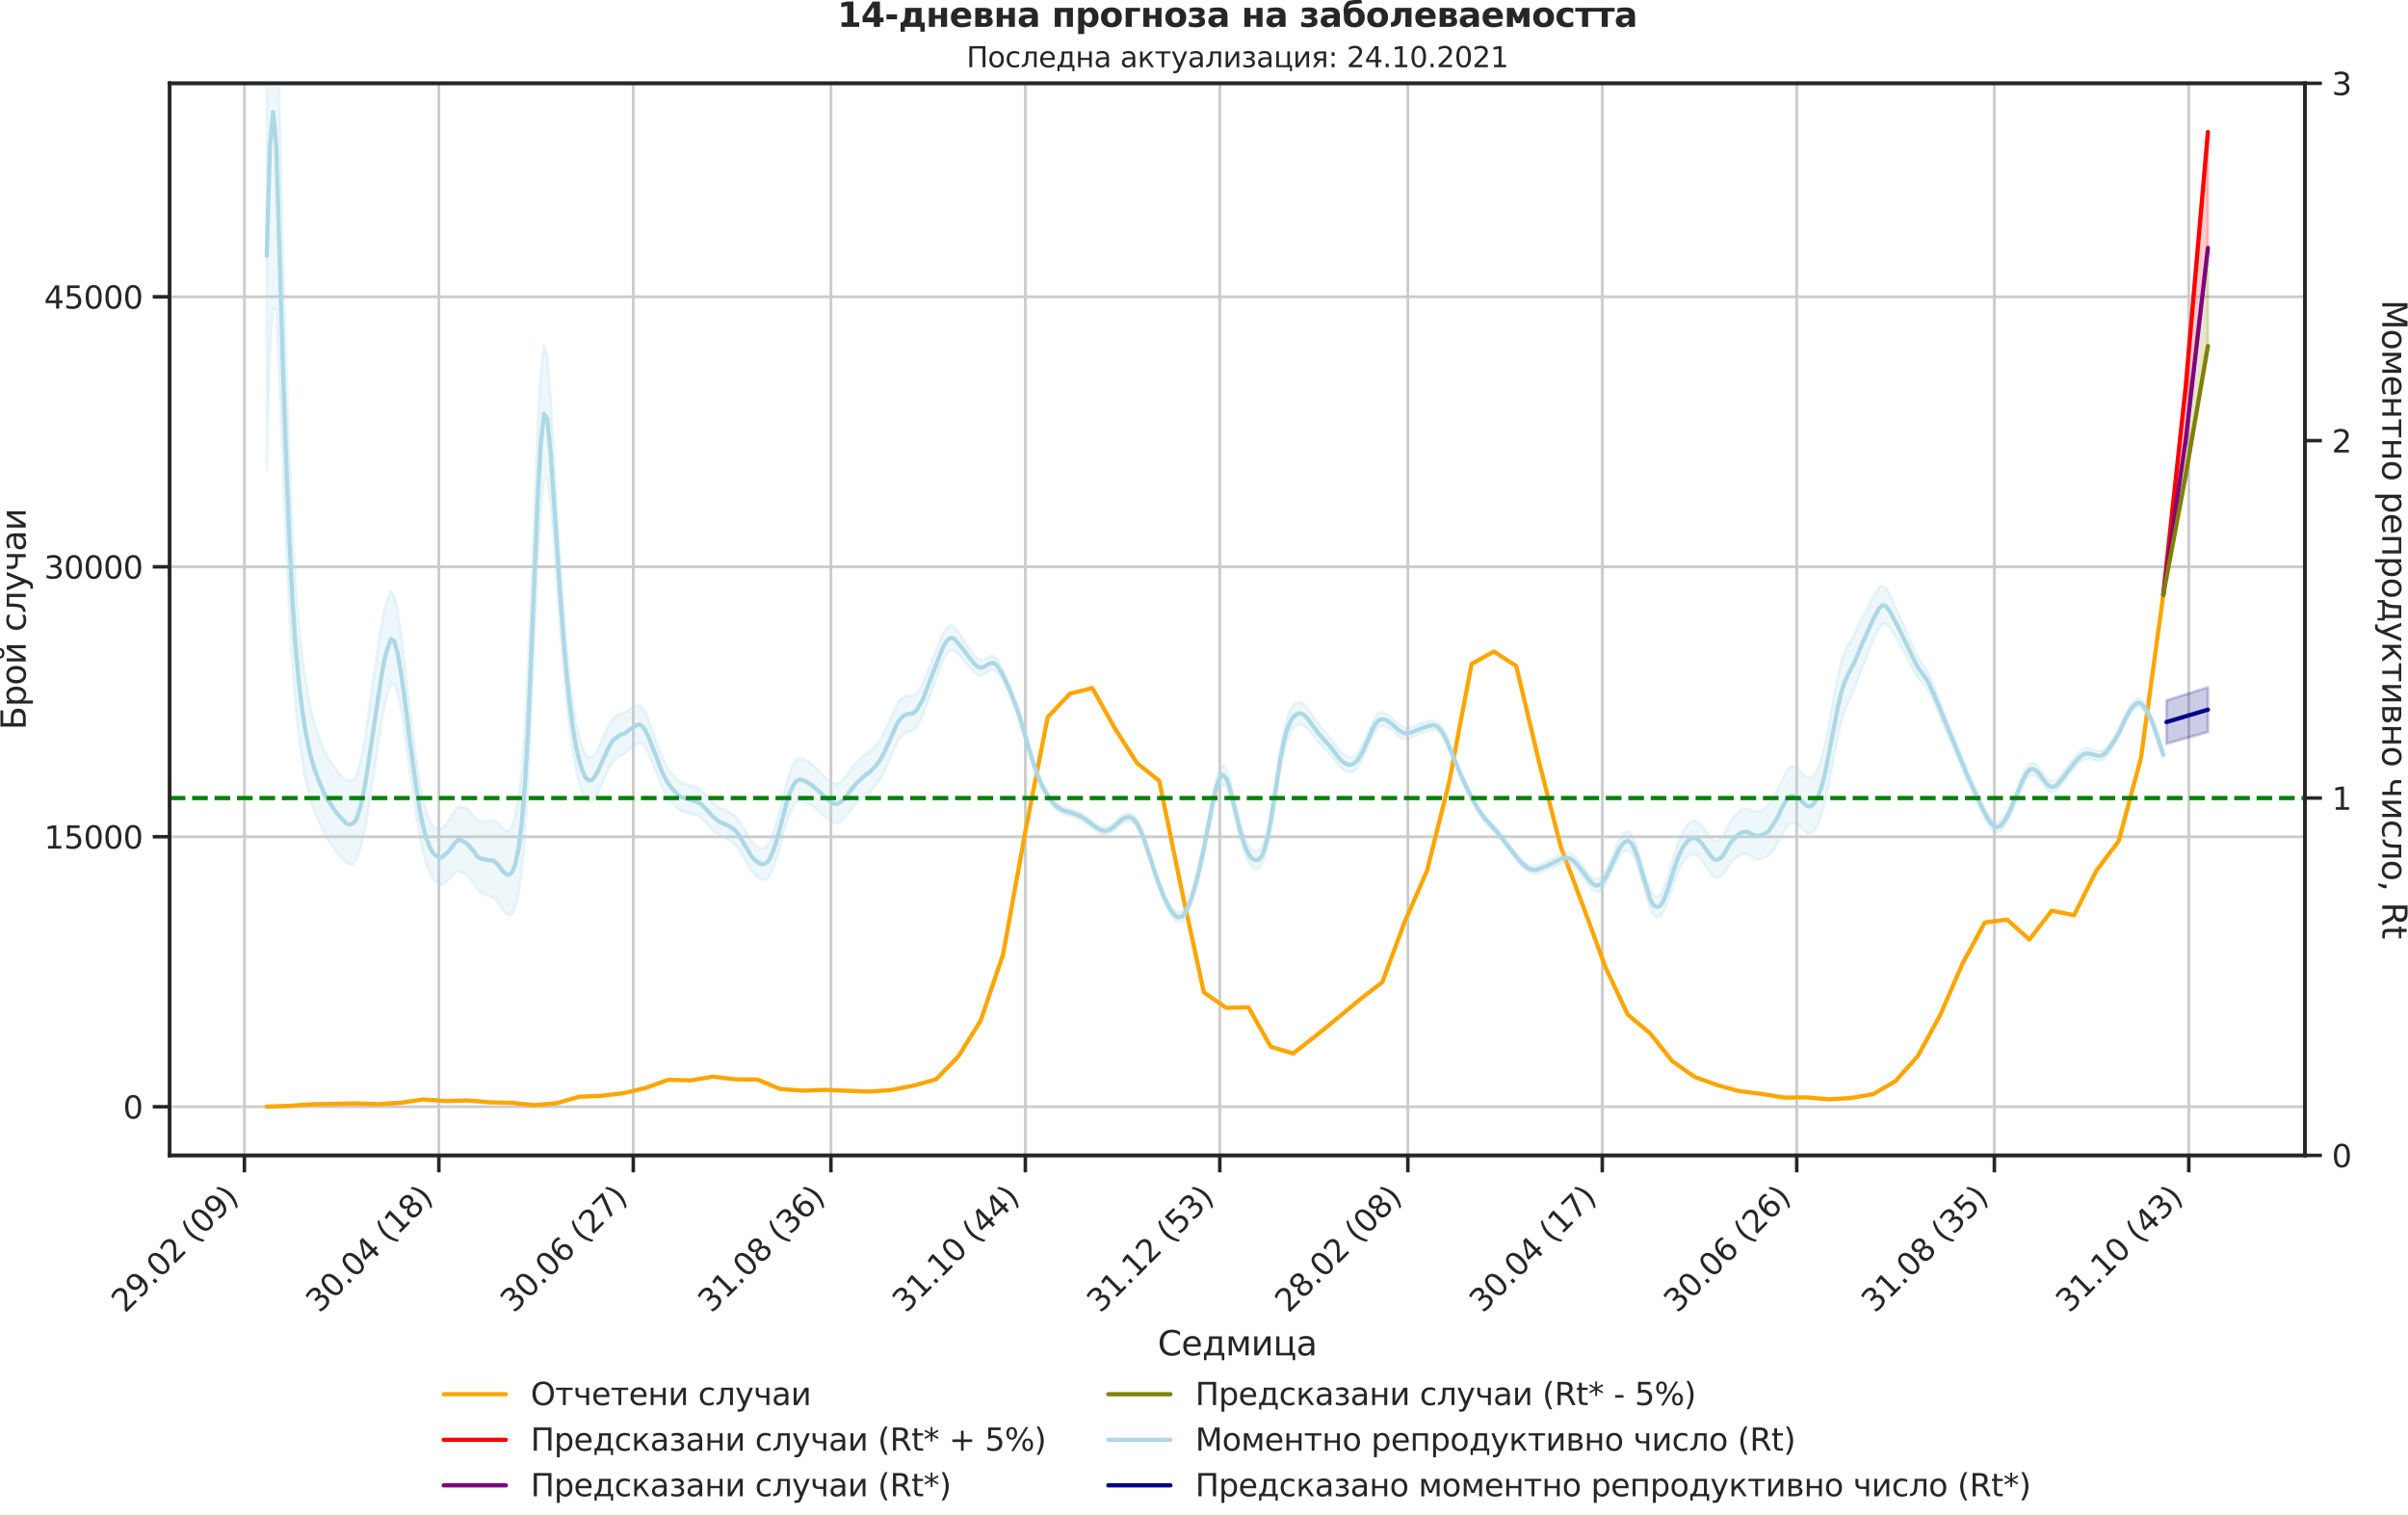 <?xml version="1.0" encoding="utf-8" standalone="no"?>
<!DOCTYPE svg PUBLIC "-//W3C//DTD SVG 1.1//EN"
  "http://www.w3.org/Graphics/SVG/1.1/DTD/svg11.dtd">
<svg height="536.801pt" version="1.1" viewBox="0 0 853.09 536.801" width="853.09pt" xmlns="http://www.w3.org/2000/svg" xmlns:xlink="http://www.w3.org/1999/xlink">
 <defs>
  <style type="text/css">*{stroke-linecap:butt;stroke-linejoin:round;}</style>
 </defs>
 <g id="figure_1">
  <g id="patch_1">
   <path d="M 0 536.801 
L 853.09 536.801 
L 853.09 0 
L 0 0 
z
" style="fill:none;"/>
  </g>
  <g id="axes_1">
   <g id="patch_2">
    <path d="M 60.108 409.355 
L 816.591 409.355 
L 816.591 29.51 
L 60.108 29.51 
z
" style="fill:none;"/>
   </g>
   <g id="matplotlib.axis_1">
    <g id="xtick_1">
     <g id="line2d_1">
      <path clip-path="url(#p230010ab04)" d="M 86.588 409.355 
L 86.588 29.51 
" style="fill:none;stroke:#cccccc;stroke-linecap:round;"/>
     </g>
     <g id="line2d_2">
      <defs>
       <path d="M 0 0 
L 0 6 
" id="m8499b6bbd9" style="stroke:#262626;stroke-width:1.25;"/>
      </defs>
      <g>
       <use style="fill:#262626;stroke:#262626;stroke-width:1.25;" x="86.588" xlink:href="#m8499b6bbd9" y="409.355"/>
      </g>
     </g>
     <g id="text_1">
      <!-- 29.02 (09) -->
      <g style="fill:#262626;" transform="translate(44.264 465.472)rotate(-45)scale(0.11 -0.11)">
       <defs>
        <path d="M 1228 531 
L 3431 531 
L 3431 0 
L 469 0 
L 469 531 
Q 828 903 1448 1529 
Q 2069 2156 2228 2338 
Q 2531 2678 2651 2914 
Q 2772 3150 2772 3378 
Q 2772 3750 2511 3984 
Q 2250 4219 1831 4219 
Q 1534 4219 1204 4116 
Q 875 4013 500 3803 
L 500 4441 
Q 881 4594 1212 4672 
Q 1544 4750 1819 4750 
Q 2544 4750 2975 4387 
Q 3406 4025 3406 3419 
Q 3406 3131 3298 2873 
Q 3191 2616 2906 2266 
Q 2828 2175 2409 1742 
Q 1991 1309 1228 531 
z
" id="DejaVuSans-32" transform="scale(0.016)"/>
        <path d="M 703 97 
L 703 672 
Q 941 559 1184 500 
Q 1428 441 1663 441 
Q 2288 441 2617 861 
Q 2947 1281 2994 2138 
Q 2813 1869 2534 1725 
Q 2256 1581 1919 1581 
Q 1219 1581 811 2004 
Q 403 2428 403 3163 
Q 403 3881 828 4315 
Q 1253 4750 1959 4750 
Q 2769 4750 3195 4129 
Q 3622 3509 3622 2328 
Q 3622 1225 3098 567 
Q 2575 -91 1691 -91 
Q 1453 -91 1209 -44 
Q 966 3 703 97 
z
M 1959 2075 
Q 2384 2075 2632 2365 
Q 2881 2656 2881 3163 
Q 2881 3666 2632 3958 
Q 2384 4250 1959 4250 
Q 1534 4250 1286 3958 
Q 1038 3666 1038 3163 
Q 1038 2656 1286 2365 
Q 1534 2075 1959 2075 
z
" id="DejaVuSans-39" transform="scale(0.016)"/>
        <path d="M 684 794 
L 1344 794 
L 1344 0 
L 684 0 
L 684 794 
z
" id="DejaVuSans-2e" transform="scale(0.016)"/>
        <path d="M 2034 4250 
Q 1547 4250 1301 3770 
Q 1056 3291 1056 2328 
Q 1056 1369 1301 889 
Q 1547 409 2034 409 
Q 2525 409 2770 889 
Q 3016 1369 3016 2328 
Q 3016 3291 2770 3770 
Q 2525 4250 2034 4250 
z
M 2034 4750 
Q 2819 4750 3233 4129 
Q 3647 3509 3647 2328 
Q 3647 1150 3233 529 
Q 2819 -91 2034 -91 
Q 1250 -91 836 529 
Q 422 1150 422 2328 
Q 422 3509 836 4129 
Q 1250 4750 2034 4750 
z
" id="DejaVuSans-30" transform="scale(0.016)"/>
        <path id="DejaVuSans-20" transform="scale(0.016)"/>
        <path d="M 1984 4856 
Q 1566 4138 1362 3434 
Q 1159 2731 1159 2009 
Q 1159 1288 1364 580 
Q 1569 -128 1984 -844 
L 1484 -844 
Q 1016 -109 783 600 
Q 550 1309 550 2009 
Q 550 2706 781 3412 
Q 1013 4119 1484 4856 
L 1984 4856 
z
" id="DejaVuSans-28" transform="scale(0.016)"/>
        <path d="M 513 4856 
L 1013 4856 
Q 1481 4119 1714 3412 
Q 1947 2706 1947 2009 
Q 1947 1309 1714 600 
Q 1481 -109 1013 -844 
L 513 -844 
Q 928 -128 1133 580 
Q 1338 1288 1338 2009 
Q 1338 2731 1133 3434 
Q 928 4138 513 4856 
z
" id="DejaVuSans-29" transform="scale(0.016)"/>
       </defs>
       <use xlink:href="#DejaVuSans-32"/>
       <use x="63.623" xlink:href="#DejaVuSans-39"/>
       <use x="127.246" xlink:href="#DejaVuSans-2e"/>
       <use x="159.033" xlink:href="#DejaVuSans-30"/>
       <use x="222.656" xlink:href="#DejaVuSans-32"/>
       <use x="286.279" xlink:href="#DejaVuSans-20"/>
       <use x="318.066" xlink:href="#DejaVuSans-28"/>
       <use x="357.08" xlink:href="#DejaVuSans-30"/>
       <use x="420.703" xlink:href="#DejaVuSans-39"/>
       <use x="484.326" xlink:href="#DejaVuSans-29"/>
      </g>
     </g>
    </g>
    <g id="xtick_2">
     <g id="line2d_3">
      <path clip-path="url(#p230010ab04)" d="M 155.473 409.355 
L 155.473 29.51 
" style="fill:none;stroke:#cccccc;stroke-linecap:round;"/>
     </g>
     <g id="line2d_4">
      <g>
       <use style="fill:#262626;stroke:#262626;stroke-width:1.25;" x="155.473" xlink:href="#m8499b6bbd9" y="409.355"/>
      </g>
     </g>
     <g id="text_2">
      <!-- 30.04 (18) -->
      <g style="fill:#262626;" transform="translate(113.148 465.472)rotate(-45)scale(0.11 -0.11)">
       <defs>
        <path d="M 2597 2516 
Q 3050 2419 3304 2112 
Q 3559 1806 3559 1356 
Q 3559 666 3084 287 
Q 2609 -91 1734 -91 
Q 1441 -91 1130 -33 
Q 819 25 488 141 
L 488 750 
Q 750 597 1062 519 
Q 1375 441 1716 441 
Q 2309 441 2620 675 
Q 2931 909 2931 1356 
Q 2931 1769 2642 2001 
Q 2353 2234 1838 2234 
L 1294 2234 
L 1294 2753 
L 1863 2753 
Q 2328 2753 2575 2939 
Q 2822 3125 2822 3475 
Q 2822 3834 2567 4026 
Q 2313 4219 1838 4219 
Q 1578 4219 1281 4162 
Q 984 4106 628 3988 
L 628 4550 
Q 988 4650 1302 4700 
Q 1616 4750 1894 4750 
Q 2613 4750 3031 4423 
Q 3450 4097 3450 3541 
Q 3450 3153 3228 2886 
Q 3006 2619 2597 2516 
z
" id="DejaVuSans-33" transform="scale(0.016)"/>
        <path d="M 2419 4116 
L 825 1625 
L 2419 1625 
L 2419 4116 
z
M 2253 4666 
L 3047 4666 
L 3047 1625 
L 3713 1625 
L 3713 1100 
L 3047 1100 
L 3047 0 
L 2419 0 
L 2419 1100 
L 313 1100 
L 313 1709 
L 2253 4666 
z
" id="DejaVuSans-34" transform="scale(0.016)"/>
        <path d="M 794 531 
L 1825 531 
L 1825 4091 
L 703 3866 
L 703 4441 
L 1819 4666 
L 2450 4666 
L 2450 531 
L 3481 531 
L 3481 0 
L 794 0 
L 794 531 
z
" id="DejaVuSans-31" transform="scale(0.016)"/>
        <path d="M 2034 2216 
Q 1584 2216 1326 1975 
Q 1069 1734 1069 1313 
Q 1069 891 1326 650 
Q 1584 409 2034 409 
Q 2484 409 2743 651 
Q 3003 894 3003 1313 
Q 3003 1734 2745 1975 
Q 2488 2216 2034 2216 
z
M 1403 2484 
Q 997 2584 770 2862 
Q 544 3141 544 3541 
Q 544 4100 942 4425 
Q 1341 4750 2034 4750 
Q 2731 4750 3128 4425 
Q 3525 4100 3525 3541 
Q 3525 3141 3298 2862 
Q 3072 2584 2669 2484 
Q 3125 2378 3379 2068 
Q 3634 1759 3634 1313 
Q 3634 634 3220 271 
Q 2806 -91 2034 -91 
Q 1263 -91 848 271 
Q 434 634 434 1313 
Q 434 1759 690 2068 
Q 947 2378 1403 2484 
z
M 1172 3481 
Q 1172 3119 1398 2916 
Q 1625 2713 2034 2713 
Q 2441 2713 2670 2916 
Q 2900 3119 2900 3481 
Q 2900 3844 2670 4047 
Q 2441 4250 2034 4250 
Q 1625 4250 1398 4047 
Q 1172 3844 1172 3481 
z
" id="DejaVuSans-38" transform="scale(0.016)"/>
       </defs>
       <use xlink:href="#DejaVuSans-33"/>
       <use x="63.623" xlink:href="#DejaVuSans-30"/>
       <use x="127.246" xlink:href="#DejaVuSans-2e"/>
       <use x="159.033" xlink:href="#DejaVuSans-30"/>
       <use x="222.656" xlink:href="#DejaVuSans-34"/>
       <use x="286.279" xlink:href="#DejaVuSans-20"/>
       <use x="318.066" xlink:href="#DejaVuSans-28"/>
       <use x="357.08" xlink:href="#DejaVuSans-31"/>
       <use x="420.703" xlink:href="#DejaVuSans-38"/>
       <use x="484.326" xlink:href="#DejaVuSans-29"/>
      </g>
     </g>
    </g>
    <g id="xtick_3">
     <g id="line2d_5">
      <path clip-path="url(#p230010ab04)" d="M 224.357 409.355 
L 224.357 29.51 
" style="fill:none;stroke:#cccccc;stroke-linecap:round;"/>
     </g>
     <g id="line2d_6">
      <g>
       <use style="fill:#262626;stroke:#262626;stroke-width:1.25;" x="224.357" xlink:href="#m8499b6bbd9" y="409.355"/>
      </g>
     </g>
     <g id="text_3">
      <!-- 30.06 (27) -->
      <g style="fill:#262626;" transform="translate(182.032 465.472)rotate(-45)scale(0.11 -0.11)">
       <defs>
        <path d="M 2113 2584 
Q 1688 2584 1439 2293 
Q 1191 2003 1191 1497 
Q 1191 994 1439 701 
Q 1688 409 2113 409 
Q 2538 409 2786 701 
Q 3034 994 3034 1497 
Q 3034 2003 2786 2293 
Q 2538 2584 2113 2584 
z
M 3366 4563 
L 3366 3988 
Q 3128 4100 2886 4159 
Q 2644 4219 2406 4219 
Q 1781 4219 1451 3797 
Q 1122 3375 1075 2522 
Q 1259 2794 1537 2939 
Q 1816 3084 2150 3084 
Q 2853 3084 3261 2657 
Q 3669 2231 3669 1497 
Q 3669 778 3244 343 
Q 2819 -91 2113 -91 
Q 1303 -91 875 529 
Q 447 1150 447 2328 
Q 447 3434 972 4092 
Q 1497 4750 2381 4750 
Q 2619 4750 2861 4703 
Q 3103 4656 3366 4563 
z
" id="DejaVuSans-36" transform="scale(0.016)"/>
        <path d="M 525 4666 
L 3525 4666 
L 3525 4397 
L 1831 0 
L 1172 0 
L 2766 4134 
L 525 4134 
L 525 4666 
z
" id="DejaVuSans-37" transform="scale(0.016)"/>
       </defs>
       <use xlink:href="#DejaVuSans-33"/>
       <use x="63.623" xlink:href="#DejaVuSans-30"/>
       <use x="127.246" xlink:href="#DejaVuSans-2e"/>
       <use x="159.033" xlink:href="#DejaVuSans-30"/>
       <use x="222.656" xlink:href="#DejaVuSans-36"/>
       <use x="286.279" xlink:href="#DejaVuSans-20"/>
       <use x="318.066" xlink:href="#DejaVuSans-28"/>
       <use x="357.08" xlink:href="#DejaVuSans-32"/>
       <use x="420.703" xlink:href="#DejaVuSans-37"/>
       <use x="484.326" xlink:href="#DejaVuSans-29"/>
      </g>
     </g>
    </g>
    <g id="xtick_4">
     <g id="line2d_7">
      <path clip-path="url(#p230010ab04)" d="M 294.37 409.355 
L 294.37 29.51 
" style="fill:none;stroke:#cccccc;stroke-linecap:round;"/>
     </g>
     <g id="line2d_8">
      <g>
       <use style="fill:#262626;stroke:#262626;stroke-width:1.25;" x="294.37" xlink:href="#m8499b6bbd9" y="409.355"/>
      </g>
     </g>
     <g id="text_4">
      <!-- 31.08 (36) -->
      <g style="fill:#262626;" transform="translate(252.046 465.472)rotate(-45)scale(0.11 -0.11)">
       <use xlink:href="#DejaVuSans-33"/>
       <use x="63.623" xlink:href="#DejaVuSans-31"/>
       <use x="127.246" xlink:href="#DejaVuSans-2e"/>
       <use x="159.033" xlink:href="#DejaVuSans-30"/>
       <use x="222.656" xlink:href="#DejaVuSans-38"/>
       <use x="286.279" xlink:href="#DejaVuSans-20"/>
       <use x="318.066" xlink:href="#DejaVuSans-28"/>
       <use x="357.08" xlink:href="#DejaVuSans-33"/>
       <use x="420.703" xlink:href="#DejaVuSans-36"/>
       <use x="484.326" xlink:href="#DejaVuSans-29"/>
      </g>
     </g>
    </g>
    <g id="xtick_5">
     <g id="line2d_9">
      <path clip-path="url(#p230010ab04)" d="M 363.254 409.355 
L 363.254 29.51 
" style="fill:none;stroke:#cccccc;stroke-linecap:round;"/>
     </g>
     <g id="line2d_10">
      <g>
       <use style="fill:#262626;stroke:#262626;stroke-width:1.25;" x="363.254" xlink:href="#m8499b6bbd9" y="409.355"/>
      </g>
     </g>
     <g id="text_5">
      <!-- 31.10 (44) -->
      <g style="fill:#262626;" transform="translate(320.93 465.472)rotate(-45)scale(0.11 -0.11)">
       <use xlink:href="#DejaVuSans-33"/>
       <use x="63.623" xlink:href="#DejaVuSans-31"/>
       <use x="127.246" xlink:href="#DejaVuSans-2e"/>
       <use x="159.033" xlink:href="#DejaVuSans-31"/>
       <use x="222.656" xlink:href="#DejaVuSans-30"/>
       <use x="286.279" xlink:href="#DejaVuSans-20"/>
       <use x="318.066" xlink:href="#DejaVuSans-28"/>
       <use x="357.08" xlink:href="#DejaVuSans-34"/>
       <use x="420.703" xlink:href="#DejaVuSans-34"/>
       <use x="484.326" xlink:href="#DejaVuSans-29"/>
      </g>
     </g>
    </g>
    <g id="xtick_6">
     <g id="line2d_11">
      <path clip-path="url(#p230010ab04)" d="M 432.138 409.355 
L 432.138 29.51 
" style="fill:none;stroke:#cccccc;stroke-linecap:round;"/>
     </g>
     <g id="line2d_12">
      <g>
       <use style="fill:#262626;stroke:#262626;stroke-width:1.25;" x="432.138" xlink:href="#m8499b6bbd9" y="409.355"/>
      </g>
     </g>
     <g id="text_6">
      <!-- 31.12 (53) -->
      <g style="fill:#262626;" transform="translate(389.814 465.472)rotate(-45)scale(0.11 -0.11)">
       <defs>
        <path d="M 691 4666 
L 3169 4666 
L 3169 4134 
L 1269 4134 
L 1269 2991 
Q 1406 3038 1543 3061 
Q 1681 3084 1819 3084 
Q 2600 3084 3056 2656 
Q 3513 2228 3513 1497 
Q 3513 744 3044 326 
Q 2575 -91 1722 -91 
Q 1428 -91 1123 -41 
Q 819 9 494 109 
L 494 744 
Q 775 591 1075 516 
Q 1375 441 1709 441 
Q 2250 441 2565 725 
Q 2881 1009 2881 1497 
Q 2881 1984 2565 2268 
Q 2250 2553 1709 2553 
Q 1456 2553 1204 2497 
Q 953 2441 691 2322 
L 691 4666 
z
" id="DejaVuSans-35" transform="scale(0.016)"/>
       </defs>
       <use xlink:href="#DejaVuSans-33"/>
       <use x="63.623" xlink:href="#DejaVuSans-31"/>
       <use x="127.246" xlink:href="#DejaVuSans-2e"/>
       <use x="159.033" xlink:href="#DejaVuSans-31"/>
       <use x="222.656" xlink:href="#DejaVuSans-32"/>
       <use x="286.279" xlink:href="#DejaVuSans-20"/>
       <use x="318.066" xlink:href="#DejaVuSans-28"/>
       <use x="357.08" xlink:href="#DejaVuSans-35"/>
       <use x="420.703" xlink:href="#DejaVuSans-33"/>
       <use x="484.326" xlink:href="#DejaVuSans-29"/>
      </g>
     </g>
    </g>
    <g id="xtick_7">
     <g id="line2d_13">
      <path clip-path="url(#p230010ab04)" d="M 498.764 409.355 
L 498.764 29.51 
" style="fill:none;stroke:#cccccc;stroke-linecap:round;"/>
     </g>
     <g id="line2d_14">
      <g>
       <use style="fill:#262626;stroke:#262626;stroke-width:1.25;" x="498.764" xlink:href="#m8499b6bbd9" y="409.355"/>
      </g>
     </g>
     <g id="text_7">
      <!-- 28.02 (08) -->
      <g style="fill:#262626;" transform="translate(456.44 465.472)rotate(-45)scale(0.11 -0.11)">
       <use xlink:href="#DejaVuSans-32"/>
       <use x="63.623" xlink:href="#DejaVuSans-38"/>
       <use x="127.246" xlink:href="#DejaVuSans-2e"/>
       <use x="159.033" xlink:href="#DejaVuSans-30"/>
       <use x="222.656" xlink:href="#DejaVuSans-32"/>
       <use x="286.279" xlink:href="#DejaVuSans-20"/>
       <use x="318.066" xlink:href="#DejaVuSans-28"/>
       <use x="357.08" xlink:href="#DejaVuSans-30"/>
       <use x="420.703" xlink:href="#DejaVuSans-38"/>
       <use x="484.326" xlink:href="#DejaVuSans-29"/>
      </g>
     </g>
    </g>
    <g id="xtick_8">
     <g id="line2d_15">
      <path clip-path="url(#p230010ab04)" d="M 567.648 409.355 
L 567.648 29.51 
" style="fill:none;stroke:#cccccc;stroke-linecap:round;"/>
     </g>
     <g id="line2d_16">
      <g>
       <use style="fill:#262626;stroke:#262626;stroke-width:1.25;" x="567.648" xlink:href="#m8499b6bbd9" y="409.355"/>
      </g>
     </g>
     <g id="text_8">
      <!-- 30.04 (17) -->
      <g style="fill:#262626;" transform="translate(525.324 465.472)rotate(-45)scale(0.11 -0.11)">
       <use xlink:href="#DejaVuSans-33"/>
       <use x="63.623" xlink:href="#DejaVuSans-30"/>
       <use x="127.246" xlink:href="#DejaVuSans-2e"/>
       <use x="159.033" xlink:href="#DejaVuSans-30"/>
       <use x="222.656" xlink:href="#DejaVuSans-34"/>
       <use x="286.279" xlink:href="#DejaVuSans-20"/>
       <use x="318.066" xlink:href="#DejaVuSans-28"/>
       <use x="357.08" xlink:href="#DejaVuSans-31"/>
       <use x="420.703" xlink:href="#DejaVuSans-37"/>
       <use x="484.326" xlink:href="#DejaVuSans-29"/>
      </g>
     </g>
    </g>
    <g id="xtick_9">
     <g id="line2d_17">
      <path clip-path="url(#p230010ab04)" d="M 636.532 409.355 
L 636.532 29.51 
" style="fill:none;stroke:#cccccc;stroke-linecap:round;"/>
     </g>
     <g id="line2d_18">
      <g>
       <use style="fill:#262626;stroke:#262626;stroke-width:1.25;" x="636.532" xlink:href="#m8499b6bbd9" y="409.355"/>
      </g>
     </g>
     <g id="text_9">
      <!-- 30.06 (26) -->
      <g style="fill:#262626;" transform="translate(594.208 465.472)rotate(-45)scale(0.11 -0.11)">
       <use xlink:href="#DejaVuSans-33"/>
       <use x="63.623" xlink:href="#DejaVuSans-30"/>
       <use x="127.246" xlink:href="#DejaVuSans-2e"/>
       <use x="159.033" xlink:href="#DejaVuSans-30"/>
       <use x="222.656" xlink:href="#DejaVuSans-36"/>
       <use x="286.279" xlink:href="#DejaVuSans-20"/>
       <use x="318.066" xlink:href="#DejaVuSans-28"/>
       <use x="357.08" xlink:href="#DejaVuSans-32"/>
       <use x="420.703" xlink:href="#DejaVuSans-36"/>
       <use x="484.326" xlink:href="#DejaVuSans-29"/>
      </g>
     </g>
    </g>
    <g id="xtick_10">
     <g id="line2d_19">
      <path clip-path="url(#p230010ab04)" d="M 706.546 409.355 
L 706.546 29.51 
" style="fill:none;stroke:#cccccc;stroke-linecap:round;"/>
     </g>
     <g id="line2d_20">
      <g>
       <use style="fill:#262626;stroke:#262626;stroke-width:1.25;" x="706.546" xlink:href="#m8499b6bbd9" y="409.355"/>
      </g>
     </g>
     <g id="text_10">
      <!-- 31.08 (35) -->
      <g style="fill:#262626;" transform="translate(664.222 465.472)rotate(-45)scale(0.11 -0.11)">
       <use xlink:href="#DejaVuSans-33"/>
       <use x="63.623" xlink:href="#DejaVuSans-31"/>
       <use x="127.246" xlink:href="#DejaVuSans-2e"/>
       <use x="159.033" xlink:href="#DejaVuSans-30"/>
       <use x="222.656" xlink:href="#DejaVuSans-38"/>
       <use x="286.279" xlink:href="#DejaVuSans-20"/>
       <use x="318.066" xlink:href="#DejaVuSans-28"/>
       <use x="357.08" xlink:href="#DejaVuSans-33"/>
       <use x="420.703" xlink:href="#DejaVuSans-35"/>
       <use x="484.326" xlink:href="#DejaVuSans-29"/>
      </g>
     </g>
    </g>
    <g id="xtick_11">
     <g id="line2d_21">
      <path clip-path="url(#p230010ab04)" d="M 775.43 409.355 
L 775.43 29.51 
" style="fill:none;stroke:#cccccc;stroke-linecap:round;"/>
     </g>
     <g id="line2d_22">
      <g>
       <use style="fill:#262626;stroke:#262626;stroke-width:1.25;" x="775.43" xlink:href="#m8499b6bbd9" y="409.355"/>
      </g>
     </g>
     <g id="text_11">
      <!-- 31.10 (43) -->
      <g style="fill:#262626;" transform="translate(733.106 465.472)rotate(-45)scale(0.11 -0.11)">
       <use xlink:href="#DejaVuSans-33"/>
       <use x="63.623" xlink:href="#DejaVuSans-31"/>
       <use x="127.246" xlink:href="#DejaVuSans-2e"/>
       <use x="159.033" xlink:href="#DejaVuSans-31"/>
       <use x="222.656" xlink:href="#DejaVuSans-30"/>
       <use x="286.279" xlink:href="#DejaVuSans-20"/>
       <use x="318.066" xlink:href="#DejaVuSans-28"/>
       <use x="357.08" xlink:href="#DejaVuSans-34"/>
       <use x="420.703" xlink:href="#DejaVuSans-33"/>
       <use x="484.326" xlink:href="#DejaVuSans-29"/>
      </g>
     </g>
    </g>
    <g id="text_12">
     <!-- Седмица -->
     <g style="fill:#262626;" transform="translate(410.133 480.208)scale(0.12 -0.12)">
      <defs>
       <path d="M 4122 4306 
L 4122 3641 
Q 3803 3938 3442 4084 
Q 3081 4231 2675 4231 
Q 1875 4231 1450 3742 
Q 1025 3253 1025 2328 
Q 1025 1406 1450 917 
Q 1875 428 2675 428 
Q 3081 428 3442 575 
Q 3803 722 4122 1019 
L 4122 359 
Q 3791 134 3420 21 
Q 3050 -91 2638 -91 
Q 1578 -91 968 557 
Q 359 1206 359 2328 
Q 359 3453 968 4101 
Q 1578 4750 2638 4750 
Q 3056 4750 3426 4639 
Q 3797 4528 4122 4306 
z
" id="DejaVuSans-421" transform="scale(0.016)"/>
       <path d="M 3597 1894 
L 3597 1613 
L 953 1613 
Q 991 1019 1311 708 
Q 1631 397 2203 397 
Q 2534 397 2845 478 
Q 3156 559 3463 722 
L 3463 178 
Q 3153 47 2828 -22 
Q 2503 -91 2169 -91 
Q 1331 -91 842 396 
Q 353 884 353 1716 
Q 353 2575 817 3079 
Q 1281 3584 2069 3584 
Q 2775 3584 3186 3129 
Q 3597 2675 3597 1894 
z
M 3022 2063 
Q 3016 2534 2758 2815 
Q 2500 3097 2075 3097 
Q 1594 3097 1305 2825 
Q 1016 2553 972 2059 
L 3022 2063 
z
" id="DejaVuSans-435" transform="scale(0.016)"/>
       <path d="M 1384 459 
L 3053 459 
L 3053 3041 
L 1844 3041 
L 1844 2603 
Q 1844 1316 1475 628 
L 1384 459 
z
M 550 459 
Q 834 584 959 850 
Q 1266 1509 1266 2838 
L 1266 3500 
L 3631 3500 
L 3631 459 
L 4091 459 
L 4091 -884 
L 3631 -884 
L 3631 0 
L 794 0 
L 794 -884 
L 334 -884 
L 334 459 
L 550 459 
z
" id="DejaVuSans-434" transform="scale(0.016)"/>
       <path d="M 581 3500 
L 1422 3500 
L 2416 1156 
L 3413 3500 
L 4247 3500 
L 4247 0 
L 3669 0 
L 3669 2950 
L 2703 672 
L 2128 672 
L 1159 2950 
L 1159 0 
L 581 0 
L 581 3500 
z
" id="DejaVuSans-43c" transform="scale(0.016)"/>
       <path d="M 3578 3500 
L 3578 0 
L 3006 0 
L 3006 2809 
L 1319 0 
L 581 0 
L 581 3500 
L 1153 3500 
L 1153 697 
L 2838 3500 
L 3578 3500 
z
" id="DejaVuSans-438" transform="scale(0.016)"/>
       <path d="M 3603 0 
L 581 0 
L 581 3500 
L 1159 3500 
L 1159 459 
L 3025 459 
L 3025 3500 
L 3603 3500 
L 3603 459 
L 4063 459 
L 4063 -884 
L 3603 -884 
L 3603 0 
z
" id="DejaVuSans-446" transform="scale(0.016)"/>
       <path d="M 2194 1759 
Q 1497 1759 1228 1600 
Q 959 1441 959 1056 
Q 959 750 1161 570 
Q 1363 391 1709 391 
Q 2188 391 2477 730 
Q 2766 1069 2766 1631 
L 2766 1759 
L 2194 1759 
z
M 3341 1997 
L 3341 0 
L 2766 0 
L 2766 531 
Q 2569 213 2275 61 
Q 1981 -91 1556 -91 
Q 1019 -91 701 211 
Q 384 513 384 1019 
Q 384 1609 779 1909 
Q 1175 2209 1959 2209 
L 2766 2209 
L 2766 2266 
Q 2766 2663 2505 2880 
Q 2244 3097 1772 3097 
Q 1472 3097 1187 3025 
Q 903 2953 641 2809 
L 641 3341 
Q 956 3463 1253 3523 
Q 1550 3584 1831 3584 
Q 2591 3584 2966 3190 
Q 3341 2797 3341 1997 
z
" id="DejaVuSans-430" transform="scale(0.016)"/>
      </defs>
      <use xlink:href="#DejaVuSans-421"/>
      <use x="69.824" xlink:href="#DejaVuSans-435"/>
      <use x="131.348" xlink:href="#DejaVuSans-434"/>
      <use x="200.488" xlink:href="#DejaVuSans-43c"/>
      <use x="275.928" xlink:href="#DejaVuSans-438"/>
      <use x="340.918" xlink:href="#DejaVuSans-446"/>
      <use x="408.984" xlink:href="#DejaVuSans-430"/>
     </g>
    </g>
   </g>
   <g id="matplotlib.axis_2">
    <g id="ytick_1">
     <g id="line2d_23">
      <path clip-path="url(#p230010ab04)" d="M 60.108 392.115 
L 816.591 392.115 
" style="fill:none;stroke:#cccccc;stroke-linecap:round;"/>
     </g>
     <g id="line2d_24">
      <defs>
       <path d="M 0 0 
L -6 0 
" id="m33ab621de4" style="stroke:#262626;stroke-width:1.25;"/>
      </defs>
      <g>
       <use style="fill:#262626;stroke:#262626;stroke-width:1.25;" x="60.108" xlink:href="#m33ab621de4" y="392.115"/>
      </g>
     </g>
     <g id="text_13">
      <!-- 0 -->
      <g style="fill:#262626;" transform="translate(43.609 396.294)scale(0.11 -0.11)">
       <use xlink:href="#DejaVuSans-30"/>
      </g>
     </g>
    </g>
    <g id="ytick_2">
     <g id="line2d_25">
      <path clip-path="url(#p230010ab04)" d="M 60.108 296.462 
L 816.591 296.462 
" style="fill:none;stroke:#cccccc;stroke-linecap:round;"/>
     </g>
     <g id="line2d_26">
      <g>
       <use style="fill:#262626;stroke:#262626;stroke-width:1.25;" x="60.108" xlink:href="#m33ab621de4" y="296.462"/>
      </g>
     </g>
     <g id="text_14">
      <!-- 15000 -->
      <g style="fill:#262626;" transform="translate(15.614 300.641)scale(0.11 -0.11)">
       <use xlink:href="#DejaVuSans-31"/>
       <use x="63.623" xlink:href="#DejaVuSans-35"/>
       <use x="127.246" xlink:href="#DejaVuSans-30"/>
       <use x="190.869" xlink:href="#DejaVuSans-30"/>
       <use x="254.492" xlink:href="#DejaVuSans-30"/>
      </g>
     </g>
    </g>
    <g id="ytick_3">
     <g id="line2d_27">
      <path clip-path="url(#p230010ab04)" d="M 60.108 200.809 
L 816.591 200.809 
" style="fill:none;stroke:#cccccc;stroke-linecap:round;"/>
     </g>
     <g id="line2d_28">
      <g>
       <use style="fill:#262626;stroke:#262626;stroke-width:1.25;" x="60.108" xlink:href="#m33ab621de4" y="200.809"/>
      </g>
     </g>
     <g id="text_15">
      <!-- 30000 -->
      <g style="fill:#262626;" transform="translate(15.614 204.988)scale(0.11 -0.11)">
       <use xlink:href="#DejaVuSans-33"/>
       <use x="63.623" xlink:href="#DejaVuSans-30"/>
       <use x="127.246" xlink:href="#DejaVuSans-30"/>
       <use x="190.869" xlink:href="#DejaVuSans-30"/>
       <use x="254.492" xlink:href="#DejaVuSans-30"/>
      </g>
     </g>
    </g>
    <g id="ytick_4">
     <g id="line2d_29">
      <path clip-path="url(#p230010ab04)" d="M 60.108 105.156 
L 816.591 105.156 
" style="fill:none;stroke:#cccccc;stroke-linecap:round;"/>
     </g>
     <g id="line2d_30">
      <g>
       <use style="fill:#262626;stroke:#262626;stroke-width:1.25;" x="60.108" xlink:href="#m33ab621de4" y="105.156"/>
      </g>
     </g>
     <g id="text_16">
      <!-- 45000 -->
      <g style="fill:#262626;" transform="translate(15.614 109.335)scale(0.11 -0.11)">
       <use xlink:href="#DejaVuSans-34"/>
       <use x="63.623" xlink:href="#DejaVuSans-35"/>
       <use x="127.246" xlink:href="#DejaVuSans-30"/>
       <use x="190.869" xlink:href="#DejaVuSans-30"/>
       <use x="254.492" xlink:href="#DejaVuSans-30"/>
      </g>
     </g>
    </g>
    <g id="text_17">
     <!-- Брой случаи -->
     <g style="fill:#262626;" transform="translate(9.118 258.642)rotate(-90)scale(0.12 -0.12)">
      <defs>
       <path d="M 3272 1372 
Q 3272 1806 3026 2017 
Q 2781 2228 2272 2228 
L 1259 2228 
L 1259 519 
L 2272 519 
Q 2781 519 3026 730 
Q 3272 941 3272 1372 
z
M 3609 4666 
L 3609 4147 
L 1259 4147 
L 1259 2747 
L 2303 2747 
Q 3088 2747 3513 2406 
Q 3938 2066 3938 1372 
Q 3938 681 3527 340 
Q 3116 0 2303 0 
L 628 0 
L 628 4666 
L 3609 4666 
z
" id="DejaVuSans-411" transform="scale(0.016)"/>
       <path d="M 1159 525 
L 1159 -1331 
L 581 -1331 
L 581 3500 
L 1159 3500 
L 1159 2969 
Q 1341 3281 1617 3432 
Q 1894 3584 2278 3584 
Q 2916 3584 3314 3078 
Q 3713 2572 3713 1747 
Q 3713 922 3314 415 
Q 2916 -91 2278 -91 
Q 1894 -91 1617 61 
Q 1341 213 1159 525 
z
M 3116 1747 
Q 3116 2381 2855 2742 
Q 2594 3103 2138 3103 
Q 1681 3103 1420 2742 
Q 1159 2381 1159 1747 
Q 1159 1113 1420 752 
Q 1681 391 2138 391 
Q 2594 391 2855 752 
Q 3116 1113 3116 1747 
z
" id="DejaVuSans-440" transform="scale(0.016)"/>
       <path d="M 1959 3097 
Q 1497 3097 1228 2736 
Q 959 2375 959 1747 
Q 959 1119 1226 758 
Q 1494 397 1959 397 
Q 2419 397 2687 759 
Q 2956 1122 2956 1747 
Q 2956 2369 2687 2733 
Q 2419 3097 1959 3097 
z
M 1959 3584 
Q 2709 3584 3137 3096 
Q 3566 2609 3566 1747 
Q 3566 888 3137 398 
Q 2709 -91 1959 -91 
Q 1206 -91 779 398 
Q 353 888 353 1747 
Q 353 2609 779 3096 
Q 1206 3584 1959 3584 
z
" id="DejaVuSans-43e" transform="scale(0.016)"/>
       <path d="M 3578 3500 
L 3578 0 
L 3006 0 
L 3006 2809 
L 1319 0 
L 581 0 
L 581 3500 
L 1153 3500 
L 1153 697 
L 2838 3500 
L 3578 3500 
z
M 1102 4833 
L 1471 4833 
Q 1505 4599 1656 4481 
Q 1808 4364 2080 4364 
Q 2349 4364 2499 4480 
Q 2649 4596 2689 4833 
L 3058 4833 
Q 3027 4386 2780 4161 
Q 2533 3936 2080 3936 
Q 1627 3936 1380 4161 
Q 1133 4386 1102 4833 
z
" id="DejaVuSans-439" transform="scale(0.016)"/>
       <path d="M 3122 3366 
L 3122 2828 
Q 2878 2963 2633 3030 
Q 2388 3097 2138 3097 
Q 1578 3097 1268 2742 
Q 959 2388 959 1747 
Q 959 1106 1268 751 
Q 1578 397 2138 397 
Q 2388 397 2633 464 
Q 2878 531 3122 666 
L 3122 134 
Q 2881 22 2623 -34 
Q 2366 -91 2075 -91 
Q 1284 -91 818 406 
Q 353 903 353 1747 
Q 353 2603 823 3093 
Q 1294 3584 2113 3584 
Q 2378 3584 2631 3529 
Q 2884 3475 3122 3366 
z
" id="DejaVuSans-441" transform="scale(0.016)"/>
       <path d="M 238 0 
L 238 478 
Q 806 566 981 959 
Q 1194 1513 1194 2928 
L 1194 3500 
L 3559 3500 
L 3559 0 
L 2984 0 
L 2984 3041 
L 1769 3041 
L 1769 2694 
Q 1769 1344 1494 738 
Q 1200 91 238 0 
z
" id="DejaVuSans-43b" transform="scale(0.016)"/>
       <path d="M 2059 -325 
Q 1816 -950 1584 -1140 
Q 1353 -1331 966 -1331 
L 506 -1331 
L 506 -850 
L 844 -850 
Q 1081 -850 1212 -737 
Q 1344 -625 1503 -206 
L 1606 56 
L 191 3500 
L 800 3500 
L 1894 763 
L 2988 3500 
L 3597 3500 
L 2059 -325 
z
" id="DejaVuSans-443" transform="scale(0.016)"/>
       <path d="M 2625 0 
L 2625 1472 
L 1553 1472 
Q 1075 1472 756 1769 
Q 469 2038 469 2613 
L 469 3500 
L 1044 3500 
L 1044 2666 
Q 1044 2300 1206 2116 
Q 1372 1931 1697 1931 
L 2625 1931 
L 2625 3500 
L 3200 3500 
L 3200 0 
L 2625 0 
z
" id="DejaVuSans-447" transform="scale(0.016)"/>
      </defs>
      <use xlink:href="#DejaVuSans-411"/>
      <use x="68.604" xlink:href="#DejaVuSans-440"/>
      <use x="132.08" xlink:href="#DejaVuSans-43e"/>
      <use x="193.262" xlink:href="#DejaVuSans-439"/>
      <use x="258.252" xlink:href="#DejaVuSans-20"/>
      <use x="290.039" xlink:href="#DejaVuSans-441"/>
      <use x="345.02" xlink:href="#DejaVuSans-43b"/>
      <use x="408.936" xlink:href="#DejaVuSans-443"/>
      <use x="468.115" xlink:href="#DejaVuSans-447"/>
      <use x="527.197" xlink:href="#DejaVuSans-430"/>
      <use x="588.477" xlink:href="#DejaVuSans-438"/>
     </g>
    </g>
   </g>
   <g id="PolyCollection_1">
    <defs>
     <path d="M 766.396 -326.134 
L 766.396 -326.134 
L 774.301 -399.468 
L 782.205 -490.025 
L 782.205 -448.978 
L 782.205 -448.978 
L 774.301 -380.694 
L 766.396 -326.134 
z
" id="mc97732b1e2" style="stroke:#ff0000;stroke-opacity:0.2;"/>
    </defs>
    <g clip-path="url(#p230010ab04)">
     <use style="fill:#ff0000;fill-opacity:0.2;stroke:#ff0000;stroke-opacity:0.2;" x="0" xlink:href="#mc97732b1e2" y="536.801"/>
    </g>
   </g>
   <g id="PolyCollection_2">
    <defs>
     <path d="M 766.396 -326.134 
L 766.396 -326.134 
L 774.301 -380.694 
L 782.205 -448.978 
L 782.205 -414.217 
L 782.205 -414.217 
L 774.301 -368.234 
L 766.396 -326.134 
z
" id="mbc16fd6c3b" style="stroke:#808000;stroke-opacity:0.2;"/>
    </defs>
    <g clip-path="url(#p230010ab04)">
     <use style="fill:#808000;fill-opacity:0.2;stroke:#808000;stroke-opacity:0.2;" x="0" xlink:href="#mbc16fd6c3b" y="536.801"/>
    </g>
   </g>
   <g id="line2d_31">
    <path clip-path="url(#p230010ab04)" d="M 94.493 392.09 
L 102.398 391.815 
L 110.303 391.248 
L 118.207 391.101 
L 126.112 390.935 
L 134.017 391.197 
L 141.922 390.719 
L 149.826 389.526 
L 157.731 390.087 
L 165.636 389.902 
L 173.541 390.546 
L 181.445 390.738 
L 189.35 391.567 
L 197.255 390.853 
L 205.159 388.576 
L 213.064 388.251 
L 220.969 387.313 
L 228.874 385.407 
L 236.778 382.563 
L 244.683 382.786 
L 252.588 381.44 
L 260.493 382.397 
L 268.397 382.505 
L 276.302 385.802 
L 284.207 386.414 
L 292.112 386.14 
L 300.016 386.465 
L 307.921 386.752 
L 315.826 386.197 
L 323.731 384.603 
L 331.635 382.416 
L 339.54 374.254 
L 347.445 361.576 
L 355.349 338.205 
L 363.254 294.664 
L 371.159 254.113 
L 379.064 245.766 
L 386.968 243.776 
L 394.873 257.882 
L 402.778 270.336 
L 410.683 276.643 
L 418.587 315.102 
L 426.492 351.59 
L 434.397 357.068 
L 442.302 356.877 
L 450.206 370.88 
L 458.111 373.24 
L 466.016 367.105 
L 473.921 360.652 
L 481.825 354.083 
L 489.73 347.968 
L 497.635 326.644 
L 505.54 308.546 
L 513.444 276.904 
L 521.349 235.231 
L 529.254 230.844 
L 537.158 235.952 
L 545.063 269.22 
L 552.968 300.084 
L 560.873 321.096 
L 568.777 342.72 
L 576.682 359.497 
L 584.587 366.097 
L 592.492 376.02 
L 600.396 381.555 
L 608.301 384.431 
L 616.206 386.58 
L 624.111 387.581 
L 632.015 388.863 
L 639.92 388.806 
L 647.825 389.488 
L 655.73 389.029 
L 663.634 387.658 
L 671.539 383.028 
L 679.444 374.139 
L 687.349 359.663 
L 695.253 341.425 
L 703.158 326.835 
L 711.063 325.815 
L 718.967 332.874 
L 726.872 322.652 
L 734.777 324.284 
L 742.682 308.476 
L 750.586 297.993 
L 758.491 268.544 
L 766.396 210.668 
" style="fill:none;stroke:#ffa500;stroke-linecap:round;stroke-width:1.5;"/>
   </g>
   <g id="line2d_32">
    <path clip-path="url(#p230010ab04)" d="M 766.396 210.668 
L 774.301 137.334 
L 782.205 46.776 
" style="fill:none;stroke:#ff0000;stroke-linecap:round;stroke-width:1.5;"/>
   </g>
   <g id="line2d_33">
    <path clip-path="url(#p230010ab04)" d="M 766.396 210.668 
L 774.301 156.107 
L 782.205 87.824 
" style="fill:none;stroke:#800080;stroke-linecap:round;stroke-width:1.5;"/>
   </g>
   <g id="line2d_34">
    <path clip-path="url(#p230010ab04)" d="M 766.396 210.668 
L 774.301 168.568 
L 782.205 122.584 
" style="fill:none;stroke:#808000;stroke-linecap:round;stroke-width:1.5;"/>
   </g>
   <g id="patch_3">
    <path d="M 60.108 409.355 
L 60.108 29.51 
" style="fill:none;stroke:#262626;stroke-linecap:square;stroke-linejoin:miter;stroke-width:1.25;"/>
   </g>
   <g id="patch_4">
    <path d="M 816.591 409.355 
L 816.591 29.51 
" style="fill:none;stroke:#262626;stroke-linecap:square;stroke-linejoin:miter;stroke-width:1.25;"/>
   </g>
   <g id="patch_5">
    <path d="M 60.108 409.355 
L 816.591 409.355 
" style="fill:none;stroke:#262626;stroke-linecap:square;stroke-linejoin:miter;stroke-width:1.25;"/>
   </g>
   <g id="patch_6">
    <path d="M 60.108 29.51 
L 816.591 29.51 
" style="fill:none;stroke:#262626;stroke-linecap:square;stroke-linejoin:miter;stroke-width:1.25;"/>
   </g>
   <g id="text_18">
    <!-- Последна актуализация: 24.10.2021 -->
    <g style="fill:#262626;" transform="translate(342.417 23.812)scale(0.1 -0.1)">
     <defs>
      <path d="M 4184 4666 
L 4184 0 
L 3553 0 
L 3553 4134 
L 1259 4134 
L 1259 0 
L 628 0 
L 628 4666 
L 4184 4666 
z
" id="DejaVuSans-41f" transform="scale(0.016)"/>
      <path d="M 581 3500 
L 1159 3500 
L 1159 2072 
L 3025 2072 
L 3025 3500 
L 3603 3500 
L 3603 0 
L 3025 0 
L 3025 1613 
L 1159 1613 
L 1159 0 
L 581 0 
L 581 3500 
z
" id="DejaVuSans-43d" transform="scale(0.016)"/>
      <path d="M 581 3500 
L 1153 3500 
L 1153 1856 
L 2775 3500 
L 3481 3500 
L 2144 2147 
L 3653 0 
L 3009 0 
L 1769 1766 
L 1153 1141 
L 1153 0 
L 581 0 
L 581 3500 
z
" id="DejaVuSans-43a" transform="scale(0.016)"/>
      <path d="M 188 3500 
L 3541 3500 
L 3541 3041 
L 2147 3041 
L 2147 0 
L 1581 0 
L 1581 3041 
L 188 3041 
L 188 3500 
z
" id="DejaVuSans-442" transform="scale(0.016)"/>
      <path d="M 2206 1888 
Q 2594 1813 2809 1584 
Q 3025 1356 3025 1019 
Q 3025 478 2622 193 
Q 2219 -91 1475 -91 
Q 1225 -91 961 -47 
Q 697 -3 416 84 
L 416 619 
Q 638 503 903 445 
Q 1169 388 1459 388 
Q 1931 388 2195 563 
Q 2459 738 2459 1019 
Q 2459 1294 2225 1461 
Q 1991 1628 1563 1628 
L 1100 1628 
L 1100 2103 
L 1584 2103 
Q 1947 2103 2158 2242 
Q 2369 2381 2369 2600 
Q 2369 2800 2151 2944 
Q 1934 3088 1563 3088 
Q 1341 3088 1089 3047 
Q 838 3006 534 2916 
L 534 3438 
Q 841 3513 1106 3550 
Q 1372 3588 1609 3588 
Q 2222 3588 2576 3342 
Q 2931 3097 2931 2656 
Q 2931 2366 2743 2164 
Q 2556 1963 2206 1888 
z
" id="DejaVuSans-437" transform="scale(0.016)"/>
      <path d="M 1181 2491 
Q 1181 2231 1381 2084 
Q 1581 1938 1953 1938 
L 2728 1938 
L 2728 3041 
L 1953 3041 
Q 1581 3041 1381 2897 
Q 1181 2753 1181 2491 
z
M 363 0 
L 1431 1534 
Q 1069 1616 828 1830 
Q 588 2044 588 2491 
Q 588 2997 923 3248 
Q 1259 3500 1938 3500 
L 3306 3500 
L 3306 0 
L 2728 0 
L 2728 1478 
L 2013 1478 
L 981 0 
L 363 0 
z
" id="DejaVuSans-44f" transform="scale(0.016)"/>
      <path d="M 750 794 
L 1409 794 
L 1409 0 
L 750 0 
L 750 794 
z
M 750 3309 
L 1409 3309 
L 1409 2516 
L 750 2516 
L 750 3309 
z
" id="DejaVuSans-3a" transform="scale(0.016)"/>
     </defs>
     <use xlink:href="#DejaVuSans-41f"/>
     <use x="75.195" xlink:href="#DejaVuSans-43e"/>
     <use x="136.377" xlink:href="#DejaVuSans-441"/>
     <use x="191.357" xlink:href="#DejaVuSans-43b"/>
     <use x="255.273" xlink:href="#DejaVuSans-435"/>
     <use x="316.797" xlink:href="#DejaVuSans-434"/>
     <use x="385.938" xlink:href="#DejaVuSans-43d"/>
     <use x="451.318" xlink:href="#DejaVuSans-430"/>
     <use x="512.598" xlink:href="#DejaVuSans-20"/>
     <use x="544.385" xlink:href="#DejaVuSans-430"/>
     <use x="605.664" xlink:href="#DejaVuSans-43a"/>
     <use x="666.064" xlink:href="#DejaVuSans-442"/>
     <use x="724.316" xlink:href="#DejaVuSans-443"/>
     <use x="783.496" xlink:href="#DejaVuSans-430"/>
     <use x="844.775" xlink:href="#DejaVuSans-43b"/>
     <use x="908.691" xlink:href="#DejaVuSans-438"/>
     <use x="973.682" xlink:href="#DejaVuSans-437"/>
     <use x="1026.855" xlink:href="#DejaVuSans-430"/>
     <use x="1088.135" xlink:href="#DejaVuSans-446"/>
     <use x="1156.201" xlink:href="#DejaVuSans-438"/>
     <use x="1221.191" xlink:href="#DejaVuSans-44f"/>
     <use x="1281.348" xlink:href="#DejaVuSans-3a"/>
     <use x="1315.039" xlink:href="#DejaVuSans-20"/>
     <use x="1346.826" xlink:href="#DejaVuSans-32"/>
     <use x="1410.449" xlink:href="#DejaVuSans-34"/>
     <use x="1474.072" xlink:href="#DejaVuSans-2e"/>
     <use x="1505.859" xlink:href="#DejaVuSans-31"/>
     <use x="1569.482" xlink:href="#DejaVuSans-30"/>
     <use x="1633.105" xlink:href="#DejaVuSans-2e"/>
     <use x="1664.893" xlink:href="#DejaVuSans-32"/>
     <use x="1728.516" xlink:href="#DejaVuSans-30"/>
     <use x="1792.139" xlink:href="#DejaVuSans-32"/>
     <use x="1855.762" xlink:href="#DejaVuSans-31"/>
    </g>
   </g>
   <g id="text_19">
    <!-- 14-дневна прогноза на заболеваемостта -->
    <g style="fill:#262626;" transform="translate(296.681 9.51)scale(0.12 -0.12)">
     <defs>
      <path d="M 750 831 
L 1813 831 
L 1813 3847 
L 722 3622 
L 722 4441 
L 1806 4666 
L 2950 4666 
L 2950 831 
L 4013 831 
L 4013 0 
L 750 0 
L 750 831 
z
" id="DejaVuSans-Bold-31" transform="scale(0.016)"/>
      <path d="M 2356 3675 
L 1038 1722 
L 2356 1722 
L 2356 3675 
z
M 2156 4666 
L 3494 4666 
L 3494 1722 
L 4159 1722 
L 4159 850 
L 3494 850 
L 3494 0 
L 2356 0 
L 2356 850 
L 288 850 
L 288 1881 
L 2156 4666 
z
" id="DejaVuSans-Bold-34" transform="scale(0.016)"/>
      <path d="M 347 2297 
L 2309 2297 
L 2309 1388 
L 347 1388 
L 347 2297 
z
" id="DejaVuSans-Bold-2d" transform="scale(0.016)"/>
      <path d="M 547 800 
Q 903 919 1053 1314 
Q 1203 1709 1203 2838 
L 1203 3500 
L 4228 3500 
L 4228 800 
L 4809 800 
L 4809 -884 
L 4009 -884 
L 4009 0 
L 1159 0 
L 1159 -884 
L 359 -884 
L 359 800 
L 547 800 
z
M 3109 2700 
L 2322 2700 
L 2322 2603 
Q 2322 1456 2063 800 
L 3109 800 
L 3109 2700 
z
" id="DejaVuSans-Bold-434" transform="scale(0.016)"/>
      <path d="M 538 3500 
L 1656 3500 
L 1656 2169 
L 2766 2169 
L 2766 3500 
L 3884 3500 
L 3884 0 
L 2766 0 
L 2766 1478 
L 1656 1478 
L 1656 0 
L 538 0 
L 538 3500 
z
" id="DejaVuSans-Bold-43d" transform="scale(0.016)"/>
      <path d="M 4031 1759 
L 4031 1441 
L 1416 1441 
Q 1456 1047 1700 850 
Q 1944 653 2381 653 
Q 2734 653 3104 758 
Q 3475 863 3866 1075 
L 3866 213 
Q 3469 63 3072 -14 
Q 2675 -91 2278 -91 
Q 1328 -91 801 392 
Q 275 875 275 1747 
Q 275 2603 792 3093 
Q 1309 3584 2216 3584 
Q 3041 3584 3536 3087 
Q 4031 2591 4031 1759 
z
M 2881 2131 
Q 2881 2450 2695 2645 
Q 2509 2841 2209 2841 
Q 1884 2841 1681 2658 
Q 1478 2475 1428 2131 
L 2881 2131 
z
" id="DejaVuSans-Bold-435" transform="scale(0.016)"/>
      <path d="M 2184 2181 
Q 2378 2181 2478 2261 
Q 2578 2341 2578 2497 
Q 2578 2653 2478 2731 
Q 2378 2809 2184 2809 
L 1656 2809 
L 1656 2181 
L 2184 2181 
z
M 2222 700 
Q 2469 700 2594 798 
Q 2719 897 2719 1094 
Q 2719 1288 2594 1384 
Q 2469 1481 2222 1481 
L 1656 1481 
L 1656 700 
L 2222 700 
z
M 538 3500 
L 2141 3500 
Q 2919 3500 3267 3279 
Q 3616 3059 3616 2575 
Q 3616 2319 3487 2139 
Q 3359 1959 3119 1872 
Q 3428 1788 3598 1561 
Q 3769 1334 3769 1003 
Q 3769 497 3403 248 
Q 3038 0 2294 0 
L 538 0 
L 538 3500 
z
" id="DejaVuSans-Bold-432" transform="scale(0.016)"/>
      <path d="M 2106 1575 
Q 1756 1575 1579 1456 
Q 1403 1338 1403 1106 
Q 1403 894 1545 773 
Q 1688 653 1941 653 
Q 2256 653 2472 879 
Q 2688 1106 2688 1447 
L 2688 1575 
L 2106 1575 
z
M 3816 1997 
L 3816 0 
L 2688 0 
L 2688 519 
Q 2463 200 2181 54 
Q 1900 -91 1497 -91 
Q 953 -91 614 226 
Q 275 544 275 1050 
Q 275 1666 698 1953 
Q 1122 2241 2028 2241 
L 2688 2241 
L 2688 2328 
Q 2688 2594 2478 2717 
Q 2269 2841 1825 2841 
Q 1466 2841 1156 2769 
Q 847 2697 581 2553 
L 581 3406 
Q 941 3494 1303 3539 
Q 1666 3584 2028 3584 
Q 2975 3584 3395 3211 
Q 3816 2838 3816 1997 
z
" id="DejaVuSans-Bold-430" transform="scale(0.016)"/>
      <path id="DejaVuSans-Bold-20" transform="scale(0.016)"/>
      <path d="M 3884 3500 
L 3884 0 
L 2766 0 
L 2766 2700 
L 1656 2700 
L 1656 0 
L 538 0 
L 538 3500 
L 3884 3500 
z
" id="DejaVuSans-Bold-43f" transform="scale(0.016)"/>
      <path d="M 1656 506 
L 1656 -1331 
L 538 -1331 
L 538 3500 
L 1656 3500 
L 1656 2988 
Q 1888 3294 2169 3439 
Q 2450 3584 2816 3584 
Q 3463 3584 3878 3070 
Q 4294 2556 4294 1747 
Q 4294 938 3878 423 
Q 3463 -91 2816 -91 
Q 2450 -91 2169 54 
Q 1888 200 1656 506 
z
M 2400 2772 
Q 2041 2772 1848 2508 
Q 1656 2244 1656 1747 
Q 1656 1250 1848 986 
Q 2041 722 2400 722 
Q 2759 722 2948 984 
Q 3138 1247 3138 1747 
Q 3138 2247 2948 2509 
Q 2759 2772 2400 2772 
z
" id="DejaVuSans-Bold-440" transform="scale(0.016)"/>
      <path d="M 2203 2784 
Q 1831 2784 1636 2517 
Q 1441 2250 1441 1747 
Q 1441 1244 1636 976 
Q 1831 709 2203 709 
Q 2569 709 2762 976 
Q 2956 1244 2956 1747 
Q 2956 2250 2762 2517 
Q 2569 2784 2203 2784 
z
M 2203 3584 
Q 3106 3584 3614 3096 
Q 4122 2609 4122 1747 
Q 4122 884 3614 396 
Q 3106 -91 2203 -91 
Q 1297 -91 786 396 
Q 275 884 275 1747 
Q 275 2609 786 3096 
Q 1297 3584 2203 3584 
z
" id="DejaVuSans-Bold-43e" transform="scale(0.016)"/>
      <path d="M 538 0 
L 538 3500 
L 3191 3500 
L 3191 2809 
L 1656 2809 
L 1656 0 
L 538 0 
z
" id="DejaVuSans-Bold-433" transform="scale(0.016)"/>
      <path d="M 900 2181 
L 1413 2181 
Q 1872 2181 2039 2281 
Q 2206 2381 2206 2519 
Q 2206 2841 1469 2841 
Q 853 2841 472 2625 
L 472 3434 
Q 1041 3584 1713 3584 
Q 2500 3584 2862 3361 
Q 3225 3138 3225 2666 
Q 3225 2047 2541 1888 
Q 3313 1697 3313 994 
Q 3313 453 2888 181 
Q 2463 -91 1553 -91 
Q 875 -91 313 84 
L 313 947 
Q 1013 653 1428 653 
Q 1884 653 2089 776 
Q 2294 900 2294 1056 
Q 2294 1491 1394 1491 
L 900 1491 
L 900 2181 
z
" id="DejaVuSans-Bold-437" transform="scale(0.016)"/>
      <path d="M 344 1941 
L 322 2463 
Q 275 2672 275 2881 
Q 275 3494 456 3894 
Q 791 4631 1238 4781 
Q 1606 4909 3141 5031 
Q 3297 5044 3475 5072 
L 3725 4378 
Q 3488 4316 2269 4209 
Q 1734 4163 1516 4013 
Q 1153 3766 1125 3300 
Q 1584 3584 2275 3584 
Q 3178 3584 3686 3096 
Q 4194 2609 4194 1747 
Q 4194 884 3687 396 
Q 3181 -91 2275 -91 
Q 1369 -91 858 396 
Q 347 884 347 1747 
Q 347 1866 344 1941 
z
M 2272 2784 
Q 1903 2784 1708 2517 
Q 1513 2250 1513 1747 
Q 1513 1244 1708 976 
Q 1903 709 2272 709 
Q 2641 709 2834 976 
Q 3028 1244 3028 1747 
Q 3028 2250 2834 2517 
Q 2641 2784 2272 2784 
z
" id="DejaVuSans-Bold-431" transform="scale(0.016)"/>
      <path d="M 353 0 
L 353 800 
Q 906 913 1031 1278 
Q 1125 1556 1125 2928 
L 1125 3500 
L 4150 3500 
L 4150 0 
L 3031 0 
L 3031 2700 
L 2244 2700 
L 2244 2584 
Q 2244 1213 2028 813 
Q 1591 0 353 0 
z
" id="DejaVuSans-Bold-43b" transform="scale(0.016)"/>
      <path d="M 538 3500 
L 1825 3500 
L 2613 1750 
L 3400 3500 
L 4691 3500 
L 4691 0 
L 3575 0 
L 3575 1984 
L 2984 672 
L 2250 672 
L 1656 1984 
L 1656 0 
L 538 0 
L 538 3500 
z
" id="DejaVuSans-Bold-43c" transform="scale(0.016)"/>
      <path d="M 3366 3391 
L 3366 2478 
Q 3138 2634 2908 2709 
Q 2678 2784 2431 2784 
Q 1963 2784 1702 2511 
Q 1441 2238 1441 1747 
Q 1441 1256 1702 982 
Q 1963 709 2431 709 
Q 2694 709 2930 787 
Q 3166 866 3366 1019 
L 3366 103 
Q 3103 6 2833 -42 
Q 2563 -91 2291 -91 
Q 1344 -91 809 395 
Q 275 881 275 1747 
Q 275 2613 809 3098 
Q 1344 3584 2291 3584 
Q 2566 3584 2833 3536 
Q 3100 3488 3366 3391 
z
" id="DejaVuSans-Bold-441" transform="scale(0.016)"/>
      <path d="M 25 3500 
L 3681 3500 
L 3681 2809 
L 2413 2809 
L 2413 0 
L 1297 0 
L 1297 2809 
L 25 2809 
L 25 3500 
z
" id="DejaVuSans-Bold-442" transform="scale(0.016)"/>
     </defs>
     <use xlink:href="#DejaVuSans-Bold-31"/>
     <use x="69.58" xlink:href="#DejaVuSans-Bold-34"/>
     <use x="139.16" xlink:href="#DejaVuSans-Bold-2d"/>
     <use x="180.664" xlink:href="#DejaVuSans-Bold-434"/>
     <use x="261.426" xlink:href="#DejaVuSans-Bold-43d"/>
     <use x="330.518" xlink:href="#DejaVuSans-Bold-435"/>
     <use x="398.34" xlink:href="#DejaVuSans-Bold-432"/>
     <use x="461.621" xlink:href="#DejaVuSans-Bold-43d"/>
     <use x="530.713" xlink:href="#DejaVuSans-Bold-430"/>
     <use x="598.193" xlink:href="#DejaVuSans-Bold-20"/>
     <use x="633.008" xlink:href="#DejaVuSans-Bold-43f"/>
     <use x="702.1" xlink:href="#DejaVuSans-Bold-440"/>
     <use x="773.682" xlink:href="#DejaVuSans-Bold-43e"/>
     <use x="842.383" xlink:href="#DejaVuSans-Bold-433"/>
     <use x="894.629" xlink:href="#DejaVuSans-Bold-43d"/>
     <use x="963.721" xlink:href="#DejaVuSans-Bold-43e"/>
     <use x="1032.422" xlink:href="#DejaVuSans-Bold-437"/>
     <use x="1090.527" xlink:href="#DejaVuSans-Bold-430"/>
     <use x="1158.008" xlink:href="#DejaVuSans-Bold-20"/>
     <use x="1192.822" xlink:href="#DejaVuSans-Bold-43d"/>
     <use x="1261.914" xlink:href="#DejaVuSans-Bold-430"/>
     <use x="1329.395" xlink:href="#DejaVuSans-Bold-20"/>
     <use x="1364.209" xlink:href="#DejaVuSans-Bold-437"/>
     <use x="1422.314" xlink:href="#DejaVuSans-Bold-430"/>
     <use x="1489.795" xlink:href="#DejaVuSans-Bold-431"/>
     <use x="1559.619" xlink:href="#DejaVuSans-Bold-43e"/>
     <use x="1628.32" xlink:href="#DejaVuSans-Bold-43b"/>
     <use x="1701.562" xlink:href="#DejaVuSans-Bold-435"/>
     <use x="1769.385" xlink:href="#DejaVuSans-Bold-432"/>
     <use x="1832.666" xlink:href="#DejaVuSans-Bold-430"/>
     <use x="1900.146" xlink:href="#DejaVuSans-Bold-435"/>
     <use x="1967.969" xlink:href="#DejaVuSans-Bold-43c"/>
     <use x="2049.707" xlink:href="#DejaVuSans-Bold-43e"/>
     <use x="2118.408" xlink:href="#DejaVuSans-Bold-441"/>
     <use x="2177.686" xlink:href="#DejaVuSans-Bold-442"/>
     <use x="2235.645" xlink:href="#DejaVuSans-Bold-442"/>
     <use x="2293.604" xlink:href="#DejaVuSans-Bold-430"/>
    </g>
   </g>
  </g>
  <g id="axes_2">
   <g id="matplotlib.axis_3">
    <g id="ytick_5">
     <g id="line2d_35">
      <defs>
       <path d="M 0 0 
L 6 0 
" id="m9aa67dde73" style="stroke:#262626;stroke-width:1.25;"/>
      </defs>
      <g>
       <use style="fill:#262626;stroke:#262626;stroke-width:1.25;" x="816.591" xlink:href="#m9aa67dde73" y="409.355"/>
      </g>
     </g>
     <g id="text_20">
      <!-- 0 -->
      <g style="fill:#262626;" transform="translate(826.091 413.534)scale(0.11 -0.11)">
       <use xlink:href="#DejaVuSans-30"/>
      </g>
     </g>
    </g>
    <g id="ytick_6">
     <g id="line2d_36">
      <g>
       <use style="fill:#262626;stroke:#262626;stroke-width:1.25;" x="816.591" xlink:href="#m9aa67dde73" y="282.74"/>
      </g>
     </g>
     <g id="text_21">
      <!-- 1 -->
      <g style="fill:#262626;" transform="translate(826.091 286.919)scale(0.11 -0.11)">
       <use xlink:href="#DejaVuSans-31"/>
      </g>
     </g>
    </g>
    <g id="ytick_7">
     <g id="line2d_37">
      <g>
       <use style="fill:#262626;stroke:#262626;stroke-width:1.25;" x="816.591" xlink:href="#m9aa67dde73" y="156.125"/>
      </g>
     </g>
     <g id="text_22">
      <!-- 2 -->
      <g style="fill:#262626;" transform="translate(826.091 160.304)scale(0.11 -0.11)">
       <use xlink:href="#DejaVuSans-32"/>
      </g>
     </g>
    </g>
    <g id="ytick_8">
     <g id="line2d_38">
      <g>
       <use style="fill:#262626;stroke:#262626;stroke-width:1.25;" x="816.591" xlink:href="#m9aa67dde73" y="29.51"/>
      </g>
     </g>
     <g id="text_23">
      <!-- 3 -->
      <g style="fill:#262626;" transform="translate(826.091 33.689)scale(0.11 -0.11)">
       <use xlink:href="#DejaVuSans-33"/>
      </g>
     </g>
    </g>
    <g id="text_24">
     <!-- Моментно репродуктивно число, Rt -->
     <g style="fill:#262626;" transform="translate(843.972 106.205)rotate(-270)scale(0.12 -0.12)">
      <defs>
       <path d="M 628 4666 
L 1569 4666 
L 2759 1491 
L 3956 4666 
L 4897 4666 
L 4897 0 
L 4281 0 
L 4281 4097 
L 3078 897 
L 2444 897 
L 1241 4097 
L 1241 0 
L 628 0 
L 628 4666 
z
" id="DejaVuSans-41c" transform="scale(0.016)"/>
       <path d="M 3603 3500 
L 3603 0 
L 3025 0 
L 3025 3041 
L 1159 3041 
L 1159 0 
L 581 0 
L 581 3500 
L 3603 3500 
z
" id="DejaVuSans-43f" transform="scale(0.016)"/>
       <path d="M 1156 1613 
L 1156 459 
L 1975 459 
Q 2369 459 2575 607 
Q 2781 756 2781 1038 
Q 2781 1319 2575 1466 
Q 2369 1613 1975 1613 
L 1156 1613 
z
M 1156 3041 
L 1156 2072 
L 1913 2072 
Q 2238 2072 2444 2201 
Q 2650 2331 2650 2563 
Q 2650 2794 2444 2917 
Q 2238 3041 1913 3041 
L 1156 3041 
z
M 581 3500 
L 1950 3500 
Q 2566 3500 2897 3275 
Q 3228 3050 3228 2634 
Q 3228 2313 3059 2123 
Q 2891 1934 2559 1888 
Q 2956 1813 3175 1575 
Q 3394 1338 3394 981 
Q 3394 513 3033 256 
Q 2672 0 2003 0 
L 581 0 
L 581 3500 
z
" id="DejaVuSans-432" transform="scale(0.016)"/>
       <path d="M 750 794 
L 1409 794 
L 1409 256 
L 897 -744 
L 494 -744 
L 750 256 
L 750 794 
z
" id="DejaVuSans-2c" transform="scale(0.016)"/>
       <path d="M 2841 2188 
Q 3044 2119 3236 1894 
Q 3428 1669 3622 1275 
L 4263 0 
L 3584 0 
L 2988 1197 
Q 2756 1666 2539 1819 
Q 2322 1972 1947 1972 
L 1259 1972 
L 1259 0 
L 628 0 
L 628 4666 
L 2053 4666 
Q 2853 4666 3247 4331 
Q 3641 3997 3641 3322 
Q 3641 2881 3436 2590 
Q 3231 2300 2841 2188 
z
M 1259 4147 
L 1259 2491 
L 2053 2491 
Q 2509 2491 2742 2702 
Q 2975 2913 2975 3322 
Q 2975 3731 2742 3939 
Q 2509 4147 2053 4147 
L 1259 4147 
z
" id="DejaVuSans-52" transform="scale(0.016)"/>
       <path d="M 1172 4494 
L 1172 3500 
L 2356 3500 
L 2356 3053 
L 1172 3053 
L 1172 1153 
Q 1172 725 1289 603 
Q 1406 481 1766 481 
L 2356 481 
L 2356 0 
L 1766 0 
Q 1100 0 847 248 
Q 594 497 594 1153 
L 594 3053 
L 172 3053 
L 172 3500 
L 594 3500 
L 594 4494 
L 1172 4494 
z
" id="DejaVuSans-74" transform="scale(0.016)"/>
      </defs>
      <use xlink:href="#DejaVuSans-41c"/>
      <use x="86.279" xlink:href="#DejaVuSans-43e"/>
      <use x="147.461" xlink:href="#DejaVuSans-43c"/>
      <use x="222.9" xlink:href="#DejaVuSans-435"/>
      <use x="284.424" xlink:href="#DejaVuSans-43d"/>
      <use x="349.805" xlink:href="#DejaVuSans-442"/>
      <use x="408.057" xlink:href="#DejaVuSans-43d"/>
      <use x="473.438" xlink:href="#DejaVuSans-43e"/>
      <use x="534.619" xlink:href="#DejaVuSans-20"/>
      <use x="566.406" xlink:href="#DejaVuSans-440"/>
      <use x="629.883" xlink:href="#DejaVuSans-435"/>
      <use x="691.406" xlink:href="#DejaVuSans-43f"/>
      <use x="756.787" xlink:href="#DejaVuSans-440"/>
      <use x="820.264" xlink:href="#DejaVuSans-43e"/>
      <use x="881.445" xlink:href="#DejaVuSans-434"/>
      <use x="950.586" xlink:href="#DejaVuSans-443"/>
      <use x="1009.766" xlink:href="#DejaVuSans-43a"/>
      <use x="1070.166" xlink:href="#DejaVuSans-442"/>
      <use x="1128.418" xlink:href="#DejaVuSans-438"/>
      <use x="1193.408" xlink:href="#DejaVuSans-432"/>
      <use x="1252.344" xlink:href="#DejaVuSans-43d"/>
      <use x="1317.725" xlink:href="#DejaVuSans-43e"/>
      <use x="1378.906" xlink:href="#DejaVuSans-20"/>
      <use x="1410.693" xlink:href="#DejaVuSans-447"/>
      <use x="1469.775" xlink:href="#DejaVuSans-438"/>
      <use x="1534.766" xlink:href="#DejaVuSans-441"/>
      <use x="1589.746" xlink:href="#DejaVuSans-43b"/>
      <use x="1653.662" xlink:href="#DejaVuSans-43e"/>
      <use x="1714.844" xlink:href="#DejaVuSans-2c"/>
      <use x="1746.631" xlink:href="#DejaVuSans-20"/>
      <use x="1778.418" xlink:href="#DejaVuSans-52"/>
      <use x="1847.9" xlink:href="#DejaVuSans-74"/>
     </g>
    </g>
   </g>
   <g id="PolyCollection_3">
    <defs>
     <path d="M 94.493 -537.88 
L 94.493 -370.149 
L 95.622 -411.603 
L 96.752 -427.541 
L 97.881 -426.789 
L 99.01 -400.725 
L 100.139 -371.033 
L 101.269 -343.691 
L 102.398 -320.662 
L 103.527 -301.795 
L 104.656 -287.124 
L 105.786 -276.296 
L 106.915 -268.099 
L 108.044 -261.595 
L 109.173 -256.63 
L 110.303 -252.418 
L 111.432 -249.298 
L 112.561 -246.399 
L 113.69 -243.941 
L 114.82 -241.535 
L 115.949 -239.473 
L 117.078 -237.947 
L 118.207 -236.234 
L 119.337 -234.713 
L 120.466 -233.529 
L 121.595 -232.288 
L 122.724 -231.119 
L 123.854 -230.432 
L 124.983 -230.527 
L 126.112 -231.802 
L 127.241 -234.761 
L 128.371 -238.629 
L 129.5 -244.188 
L 130.629 -251.006 
L 131.758 -258.6 
L 132.888 -265.284 
L 134.017 -273.158 
L 135.146 -280.249 
L 136.275 -286.749 
L 137.405 -290.982 
L 138.534 -294.529 
L 139.663 -294.451 
L 140.792 -291.311 
L 141.922 -286.021 
L 143.051 -278.902 
L 144.18 -270.623 
L 145.309 -262.229 
L 146.439 -254.293 
L 147.568 -246.989 
L 148.697 -240.466 
L 149.826 -234.993 
L 150.956 -230.899 
L 152.085 -227.927 
L 153.214 -225.549 
L 154.343 -224.395 
L 155.473 -223.519 
L 156.602 -223.266 
L 157.731 -224.134 
L 158.86 -224.975 
L 159.99 -226.204 
L 161.119 -227.387 
L 162.248 -228.166 
L 163.377 -227.826 
L 164.507 -227.184 
L 165.636 -226.225 
L 166.765 -224.879 
L 167.894 -223.67 
L 169.024 -221.871 
L 170.153 -220.597 
L 171.282 -220.069 
L 172.411 -219.485 
L 173.541 -219.07 
L 174.67 -218.91 
L 175.799 -217.726 
L 176.928 -216.301 
L 178.057 -214.501 
L 179.187 -213.199 
L 180.316 -212.422 
L 181.445 -213.015 
L 182.574 -215.348 
L 183.704 -219.899 
L 184.833 -227.761 
L 185.962 -240.284 
L 187.091 -257.682 
L 188.221 -281.58 
L 189.35 -308.486 
L 190.479 -335.066 
L 191.608 -356.015 
L 192.738 -367.194 
L 193.867 -367.256 
L 194.996 -358.724 
L 196.125 -344.689 
L 197.255 -328.959 
L 198.384 -314.126 
L 199.513 -300.376 
L 200.642 -288.541 
L 201.772 -278.515 
L 202.901 -270.261 
L 204.03 -263.868 
L 205.159 -259.183 
L 206.289 -255.76 
L 207.418 -253.521 
L 208.547 -252.623 
L 209.676 -252.711 
L 210.806 -254.103 
L 211.935 -256.244 
L 213.064 -258.659 
L 214.193 -261.176 
L 215.323 -263.754 
L 216.452 -265.848 
L 217.581 -267.403 
L 218.71 -268.28 
L 219.84 -269.102 
L 220.969 -269.525 
L 222.098 -270.322 
L 223.227 -271.483 
L 224.357 -272.227 
L 225.486 -273.2 
L 226.615 -273.577 
L 227.744 -272.887 
L 228.874 -271.398 
L 230.003 -269.151 
L 231.132 -266.361 
L 232.261 -263.503 
L 233.391 -260.708 
L 234.52 -258.04 
L 235.649 -255.796 
L 236.778 -253.924 
L 237.908 -252.489 
L 239.037 -251.3 
L 240.166 -250.149 
L 241.295 -249.403 
L 242.425 -249.09 
L 243.554 -248.735 
L 244.683 -248.404 
L 245.812 -248.2 
L 246.942 -247.743 
L 248.071 -247.178 
L 249.2 -246.24 
L 250.329 -245.022 
L 251.459 -243.755 
L 252.588 -242.521 
L 253.717 -241.603 
L 254.846 -240.735 
L 255.976 -240.262 
L 257.105 -239.718 
L 258.234 -239.097 
L 259.363 -238.287 
L 260.493 -237.479 
L 261.622 -236.121 
L 262.751 -234.231 
L 263.88 -232.421 
L 265.01 -230.298 
L 266.139 -228.372 
L 267.268 -226.972 
L 268.397 -225.953 
L 269.527 -225.244 
L 270.656 -225.035 
L 271.785 -225.5 
L 272.914 -226.914 
L 274.044 -229.505 
L 275.173 -232.765 
L 276.302 -236.582 
L 277.431 -240.874 
L 278.561 -244.832 
L 279.69 -248.276 
L 280.819 -250.764 
L 281.948 -252.64 
L 283.078 -253.24 
L 284.207 -253.049 
L 285.336 -252.715 
L 286.465 -252.019 
L 287.595 -251.476 
L 288.724 -250.54 
L 289.853 -249.465 
L 290.982 -248.51 
L 292.112 -247.42 
L 293.241 -246.456 
L 294.37 -245.679 
L 295.499 -245.114 
L 296.629 -245.141 
L 297.758 -245.721 
L 298.887 -246.55 
L 300.016 -247.785 
L 301.146 -249.405 
L 302.275 -250.798 
L 303.404 -252.238 
L 304.533 -253.15 
L 305.663 -254.239 
L 306.792 -255.193 
L 307.921 -255.937 
L 309.05 -256.99 
L 310.18 -258.332 
L 311.309 -259.856 
L 312.438 -261.71 
L 313.567 -263.821 
L 314.697 -266.406 
L 315.826 -269.236 
L 316.955 -271.745 
L 318.084 -274.064 
L 319.214 -275.722 
L 320.343 -276.796 
L 321.472 -277.428 
L 322.601 -277.71 
L 323.731 -278.107 
L 324.86 -279.357 
L 325.989 -281.429 
L 327.118 -283.716 
L 328.248 -286.732 
L 329.377 -289.983 
L 330.506 -293.039 
L 331.635 -295.948 
L 332.765 -299.097 
L 333.894 -302.2 
L 335.023 -304.434 
L 336.152 -305.962 
L 337.282 -306.449 
L 338.411 -306.047 
L 339.54 -304.968 
L 340.669 -303.693 
L 341.799 -302.299 
L 342.928 -301.059 
L 344.057 -299.707 
L 345.186 -298.485 
L 346.316 -297.682 
L 347.445 -297.397 
L 348.574 -297.744 
L 349.703 -298.601 
L 350.832 -299.256 
L 351.962 -299.477 
L 353.091 -298.767 
L 354.22 -297.341 
L 355.349 -295.43 
L 356.479 -293.174 
L 357.608 -290.693 
L 358.737 -287.961 
L 359.866 -285.032 
L 360.996 -281.853 
L 362.125 -278.215 
L 363.254 -274.421 
L 364.383 -270.504 
L 365.513 -266.768 
L 366.642 -263.329 
L 367.771 -260.331 
L 368.9 -257.67 
L 370.03 -255.458 
L 371.159 -253.605 
L 372.288 -251.967 
L 373.417 -250.645 
L 374.547 -249.597 
L 375.676 -248.861 
L 376.805 -248.321 
L 377.934 -247.94 
L 379.064 -247.662 
L 380.193 -247.349 
L 381.322 -246.936 
L 382.451 -246.431 
L 383.581 -245.821 
L 384.71 -245.096 
L 385.839 -244.207 
L 386.968 -243.297 
L 388.098 -242.462 
L 389.227 -241.743 
L 390.356 -241.264 
L 391.485 -241.06 
L 392.615 -241.275 
L 393.744 -241.855 
L 394.873 -242.678 
L 396.002 -243.744 
L 397.132 -244.711 
L 398.261 -245.4 
L 399.39 -245.819 
L 400.519 -245.655 
L 401.649 -244.982 
L 402.778 -243.572 
L 403.907 -241.453 
L 405.036 -238.71 
L 406.166 -235.452 
L 407.295 -231.936 
L 408.424 -228.349 
L 409.553 -224.905 
L 410.683 -221.719 
L 411.812 -218.823 
L 412.941 -216.219 
L 414.07 -213.96 
L 415.2 -212.046 
L 416.329 -210.663 
L 417.458 -209.988 
L 418.587 -210.155 
L 419.717 -211.281 
L 420.846 -213.254 
L 421.975 -215.99 
L 423.104 -219.443 
L 424.234 -223.513 
L 425.363 -228.182 
L 426.492 -233.308 
L 427.621 -238.938 
L 428.751 -244.636 
L 429.88 -250.297 
L 431.009 -254.846 
L 432.138 -257.882 
L 433.268 -258.826 
L 434.397 -257.716 
L 435.526 -254.755 
L 436.655 -250.506 
L 437.785 -245.801 
L 438.914 -241.096 
L 440.043 -237.054 
L 441.172 -233.7 
L 442.302 -231.234 
L 443.431 -229.693 
L 444.56 -228.967 
L 445.689 -228.923 
L 446.819 -229.912 
L 447.948 -232.319 
L 449.077 -236.436 
L 450.206 -242.215 
L 451.336 -249.141 
L 452.465 -256.671 
L 453.594 -263.649 
L 454.723 -269.416 
L 455.853 -273.862 
L 456.982 -276.633 
L 458.111 -278.632 
L 459.24 -279.604 
L 460.37 -280.15 
L 461.499 -279.985 
L 462.628 -279.166 
L 463.757 -277.926 
L 464.887 -276.456 
L 466.016 -274.906 
L 467.145 -273.562 
L 468.274 -272.401 
L 469.404 -271.326 
L 470.533 -270.142 
L 471.662 -268.775 
L 472.791 -267.37 
L 473.921 -265.916 
L 475.05 -264.684 
L 476.179 -263.835 
L 477.308 -263.242 
L 478.438 -263.137 
L 479.567 -263.552 
L 480.696 -264.59 
L 481.825 -266.184 
L 482.955 -268.295 
L 484.084 -270.827 
L 485.213 -273.526 
L 486.342 -276.056 
L 487.472 -277.996 
L 488.601 -279.215 
L 489.73 -279.576 
L 490.859 -279.44 
L 491.989 -278.829 
L 493.118 -278.04 
L 494.247 -277.067 
L 495.376 -276.139 
L 496.506 -275.416 
L 497.635 -274.993 
L 498.764 -275.047 
L 499.893 -275.321 
L 501.023 -275.821 
L 502.152 -276.348 
L 503.281 -276.84 
L 504.41 -277.263 
L 505.54 -277.666 
L 506.669 -278.041 
L 507.798 -278.185 
L 508.927 -277.906 
L 510.057 -276.995 
L 511.186 -275.481 
L 512.315 -273.413 
L 513.444 -270.889 
L 514.574 -268.114 
L 515.703 -265.27 
L 516.832 -262.543 
L 517.961 -259.982 
L 519.091 -257.524 
L 520.22 -255.198 
L 521.349 -252.931 
L 522.478 -250.863 
L 523.608 -248.973 
L 524.737 -247.282 
L 525.866 -245.778 
L 526.995 -244.465 
L 528.124 -243.277 
L 529.254 -242.054 
L 530.383 -240.777 
L 531.512 -239.383 
L 532.641 -237.921 
L 533.771 -236.402 
L 534.9 -234.919 
L 536.029 -233.462 
L 537.158 -232.023 
L 538.288 -230.669 
L 539.417 -229.461 
L 540.546 -228.416 
L 541.675 -227.664 
L 542.805 -227.221 
L 543.934 -227.15 
L 545.063 -227.371 
L 546.192 -227.745 
L 547.322 -228.185 
L 548.451 -228.594 
L 549.58 -229.085 
L 550.709 -229.609 
L 551.839 -230.122 
L 552.968 -230.698 
L 554.097 -230.999 
L 555.226 -231.004 
L 556.356 -230.565 
L 557.485 -229.769 
L 558.614 -228.665 
L 559.743 -227.236 
L 560.873 -225.704 
L 562.002 -224.119 
L 563.131 -222.659 
L 564.26 -221.475 
L 565.39 -220.764 
L 566.519 -220.816 
L 567.648 -221.659 
L 568.777 -223.308 
L 569.907 -225.336 
L 571.036 -227.725 
L 572.165 -230.112 
L 573.294 -232.386 
L 574.424 -234.121 
L 575.553 -235.313 
L 576.682 -235.608 
L 577.811 -234.907 
L 578.941 -232.963 
L 580.07 -229.969 
L 581.199 -226.186 
L 582.328 -222.031 
L 583.458 -218.162 
L 584.587 -214.94 
L 585.716 -212.772 
L 586.845 -211.81 
L 587.975 -211.938 
L 589.104 -213.37 
L 590.233 -215.808 
L 591.362 -218.813 
L 592.492 -222.263 
L 593.621 -225.624 
L 594.75 -228.405 
L 595.879 -230.537 
L 597.009 -232.206 
L 598.138 -233.345 
L 599.267 -233.958 
L 600.396 -233.989 
L 601.526 -233.363 
L 602.655 -232.252 
L 603.784 -230.642 
L 604.913 -228.834 
L 606.043 -227.37 
L 607.172 -226.06 
L 608.301 -225.687 
L 609.43 -226.123 
L 610.56 -227.104 
L 611.689 -228.738 
L 612.818 -230.606 
L 613.947 -231.844 
L 615.077 -232.784 
L 616.206 -233.774 
L 617.335 -234.172 
L 618.464 -234.136 
L 619.594 -233.836 
L 620.723 -233.115 
L 621.852 -232.291 
L 622.981 -232.281 
L 624.111 -232.445 
L 625.24 -232.842 
L 626.369 -233.431 
L 627.498 -234.672 
L 628.628 -236.274 
L 629.757 -237.978 
L 630.886 -240.339 
L 632.015 -242.328 
L 633.145 -244.025 
L 634.274 -245.037 
L 635.403 -245.144 
L 636.532 -244.66 
L 637.662 -243.982 
L 638.791 -242.881 
L 639.92 -241.587 
L 641.049 -241.365 
L 642.179 -241.939 
L 643.308 -243.243 
L 644.437 -245.51 
L 645.566 -248.792 
L 646.696 -253.119 
L 647.825 -258.729 
L 648.954 -264.586 
L 650.083 -270.672 
L 651.213 -276.161 
L 652.342 -280.93 
L 653.471 -284.633 
L 654.6 -287.47 
L 655.73 -289.904 
L 656.859 -292.326 
L 657.988 -295.198 
L 659.117 -298.53 
L 660.247 -301.227 
L 661.376 -304.053 
L 662.505 -307.043 
L 663.634 -309.623 
L 664.764 -312.131 
L 665.893 -314.459 
L 667.022 -315.64 
L 668.151 -315.681 
L 669.281 -314.534 
L 670.41 -312.809 
L 671.539 -311.128 
L 672.668 -309.066 
L 673.798 -307.145 
L 674.927 -305.151 
L 676.056 -303.019 
L 677.185 -300.679 
L 678.315 -298.599 
L 679.444 -296.763 
L 680.573 -295.233 
L 681.702 -293.923 
L 682.832 -292.334 
L 683.961 -290.295 
L 685.09 -287.993 
L 686.219 -285.49 
L 687.349 -282.73 
L 688.478 -279.997 
L 689.607 -277.346 
L 690.736 -274.76 
L 691.866 -272.195 
L 692.995 -269.592 
L 694.124 -266.816 
L 695.253 -264.122 
L 696.383 -261.378 
L 697.512 -258.789 
L 698.641 -256.317 
L 699.77 -253.879 
L 700.9 -251.438 
L 702.029 -249.002 
L 703.158 -246.737 
L 704.287 -244.698 
L 705.416 -243.162 
L 706.546 -242.147 
L 707.675 -241.819 
L 708.804 -242.388 
L 709.933 -243.613 
L 711.063 -245.483 
L 712.192 -247.769 
L 713.321 -250.336 
L 714.45 -253.031 
L 715.58 -255.746 
L 716.709 -258.395 
L 717.838 -260.557 
L 718.967 -261.917 
L 720.097 -262.248 
L 721.226 -261.76 
L 722.355 -260.645 
L 723.484 -259.109 
L 724.614 -257.64 
L 725.743 -256.509 
L 726.872 -255.982 
L 728.001 -256.187 
L 729.131 -257.113 
L 730.26 -258.466 
L 731.389 -259.966 
L 732.518 -261.464 
L 733.648 -263.014 
L 734.777 -264.367 
L 735.906 -265.679 
L 737.035 -266.819 
L 738.165 -267.63 
L 739.294 -267.922 
L 740.423 -267.867 
L 741.552 -267.593 
L 742.682 -267.208 
L 743.811 -267.137 
L 744.94 -267.535 
L 746.069 -268.469 
L 747.199 -269.82 
L 748.328 -271.49 
L 749.457 -273.336 
L 750.586 -275.323 
L 751.716 -277.774 
L 752.845 -280.253 
L 753.974 -282.431 
L 755.103 -284.282 
L 756.233 -285.577 
L 757.362 -286.26 
L 758.491 -286.084 
L 759.62 -284.868 
L 760.75 -283.1 
L 761.879 -281.078 
L 763.008 -278.268 
L 764.137 -274.992 
L 765.267 -271.592 
L 766.396 -268.274 
L 766.396 -270.595 
L 766.396 -270.595 
L 765.267 -273.985 
L 764.137 -277.474 
L 763.008 -280.843 
L 761.879 -283.75 
L 760.75 -285.87 
L 759.62 -287.735 
L 758.491 -289.043 
L 757.362 -289.31 
L 756.233 -288.703 
L 755.103 -287.49 
L 753.974 -285.696 
L 752.845 -283.574 
L 751.716 -281.144 
L 750.586 -278.72 
L 749.457 -276.775 
L 748.328 -274.964 
L 747.199 -273.326 
L 746.069 -272.005 
L 744.94 -271.101 
L 743.811 -270.747 
L 742.682 -270.889 
L 741.552 -271.327 
L 740.423 -271.66 
L 739.294 -271.767 
L 738.165 -271.506 
L 737.035 -270.749 
L 735.906 -269.656 
L 734.777 -268.353 
L 733.648 -266.995 
L 732.518 -265.477 
L 731.389 -263.983 
L 730.26 -262.476 
L 729.131 -261.119 
L 728.001 -260.191 
L 726.872 -259.994 
L 725.743 -260.556 
L 724.614 -261.743 
L 723.484 -263.27 
L 722.355 -264.85 
L 721.226 -266.048 
L 720.097 -266.574 
L 718.967 -266.267 
L 717.838 -264.93 
L 716.709 -262.747 
L 715.58 -260.052 
L 714.45 -257.28 
L 713.321 -254.511 
L 712.192 -251.875 
L 711.063 -249.509 
L 709.933 -247.581 
L 708.804 -246.288 
L 707.675 -245.676 
L 706.546 -245.966 
L 705.416 -246.972 
L 704.287 -248.512 
L 703.158 -250.573 
L 702.029 -252.888 
L 700.9 -255.342 
L 699.77 -257.841 
L 698.641 -260.345 
L 697.512 -262.907 
L 696.383 -265.579 
L 695.253 -268.44 
L 694.124 -271.257 
L 692.995 -274.154 
L 691.866 -276.904 
L 690.736 -279.622 
L 689.607 -282.383 
L 688.478 -285.213 
L 687.349 -288.163 
L 686.219 -291.166 
L 685.09 -293.894 
L 683.961 -296.454 
L 682.832 -298.786 
L 681.702 -300.685 
L 680.573 -302.272 
L 679.444 -304.141 
L 678.315 -306.356 
L 677.185 -308.831 
L 676.056 -311.582 
L 674.927 -314.245 
L 673.798 -316.791 
L 672.668 -319.232 
L 671.539 -321.89 
L 670.41 -324.281 
L 669.281 -326.707 
L 668.151 -328.463 
L 667.022 -329.24 
L 665.893 -328.877 
L 664.764 -327.263 
L 663.634 -325.467 
L 662.505 -323.44 
L 661.376 -321.097 
L 660.247 -318.873 
L 659.117 -316.96 
L 657.988 -314.356 
L 656.859 -311.879 
L 655.73 -309.964 
L 654.6 -308.355 
L 653.471 -305.883 
L 652.342 -302.566 
L 651.213 -297.859 
L 650.083 -292.342 
L 648.954 -286.257 
L 647.825 -280.047 
L 646.696 -274.267 
L 645.566 -269.372 
L 644.437 -265.84 
L 643.308 -263.388 
L 642.179 -261.796 
L 641.049 -261.192 
L 639.92 -261.533 
L 638.791 -262.694 
L 637.662 -264.003 
L 636.532 -264.924 
L 635.403 -265.182 
L 634.274 -265.161 
L 633.145 -264.019 
L 632.015 -262.022 
L 630.886 -259.723 
L 629.757 -257.046 
L 628.628 -254.914 
L 627.498 -253.157 
L 626.369 -251.433 
L 625.24 -250.706 
L 624.111 -249.734 
L 622.981 -249.428 
L 621.852 -249.487 
L 620.723 -249.559 
L 619.594 -250.256 
L 618.464 -250.353 
L 617.335 -250.206 
L 616.206 -249.6 
L 615.077 -248.289 
L 613.947 -247.058 
L 612.818 -245.298 
L 611.689 -243.117 
L 610.56 -241.014 
L 609.43 -239.574 
L 608.301 -238.824 
L 607.172 -238.977 
L 606.043 -240.033 
L 604.913 -241.459 
L 603.784 -243.042 
L 602.655 -244.576 
L 601.526 -245.581 
L 600.396 -245.938 
L 599.267 -245.85 
L 598.138 -244.9 
L 597.009 -243.511 
L 595.879 -241.503 
L 594.75 -239 
L 593.621 -235.714 
L 592.492 -231.79 
L 591.362 -227.861 
L 590.233 -224.292 
L 589.104 -221.392 
L 587.975 -219.588 
L 586.845 -219.122 
L 585.716 -219.813 
L 584.587 -221.808 
L 583.458 -224.96 
L 582.328 -228.772 
L 581.199 -232.882 
L 580.07 -236.707 
L 578.941 -239.692 
L 577.811 -241.575 
L 576.682 -242.264 
L 575.553 -241.775 
L 574.424 -240.429 
L 573.294 -238.521 
L 572.165 -235.996 
L 571.036 -233.387 
L 569.907 -230.782 
L 568.777 -228.473 
L 567.648 -226.616 
L 566.519 -225.572 
L 565.39 -225.379 
L 564.26 -225.956 
L 563.131 -227.036 
L 562.002 -228.411 
L 560.873 -229.923 
L 559.743 -231.376 
L 558.614 -232.734 
L 557.485 -233.791 
L 556.356 -234.489 
L 555.226 -234.849 
L 554.097 -234.753 
L 552.968 -234.359 
L 551.839 -233.688 
L 550.709 -233.071 
L 549.58 -232.45 
L 548.451 -231.861 
L 547.322 -231.369 
L 546.192 -230.843 
L 545.063 -230.384 
L 543.934 -230.072 
L 542.805 -230.065 
L 541.675 -230.432 
L 540.546 -231.126 
L 539.417 -232.125 
L 538.288 -233.29 
L 537.158 -234.61 
L 536.029 -236.02 
L 534.9 -237.452 
L 533.771 -238.911 
L 532.641 -240.421 
L 531.512 -241.869 
L 530.383 -243.245 
L 529.254 -244.511 
L 528.124 -245.73 
L 526.995 -246.915 
L 525.866 -248.227 
L 524.737 -249.736 
L 523.608 -251.445 
L 522.478 -253.35 
L 521.349 -255.441 
L 520.22 -257.749 
L 519.091 -260.115 
L 517.961 -262.628 
L 516.832 -265.244 
L 515.703 -268.041 
L 514.574 -270.96 
L 513.444 -273.821 
L 512.315 -276.431 
L 511.186 -278.593 
L 510.057 -280.204 
L 508.927 -281.201 
L 507.798 -281.561 
L 506.669 -281.481 
L 505.54 -281.192 
L 504.41 -280.859 
L 503.281 -280.518 
L 502.152 -280.088 
L 501.023 -279.644 
L 499.893 -279.216 
L 498.764 -279.021 
L 497.635 -279.051 
L 496.506 -279.563 
L 495.376 -280.398 
L 494.247 -281.461 
L 493.118 -282.531 
L 491.989 -283.438 
L 490.859 -284.191 
L 489.73 -284.465 
L 488.601 -284.199 
L 487.472 -283.082 
L 486.342 -281.209 
L 485.213 -278.743 
L 484.084 -276.067 
L 482.955 -273.546 
L 481.825 -271.463 
L 480.696 -269.906 
L 479.567 -268.912 
L 478.438 -268.541 
L 477.308 -268.718 
L 476.179 -269.367 
L 475.05 -270.373 
L 473.921 -271.689 
L 472.791 -273.251 
L 471.662 -274.839 
L 470.533 -276.292 
L 469.404 -277.644 
L 468.274 -278.921 
L 467.145 -280.234 
L 466.016 -281.77 
L 464.887 -283.51 
L 463.757 -285.24 
L 462.628 -286.72 
L 461.499 -287.684 
L 460.37 -288.117 
L 459.24 -287.761 
L 458.111 -286.957 
L 456.982 -285.082 
L 455.853 -282.366 
L 454.723 -277.925 
L 453.594 -272.042 
L 452.465 -264.869 
L 451.336 -257.02 
L 450.206 -249.73 
L 449.077 -243.628 
L 447.948 -239.187 
L 446.819 -236.521 
L 445.689 -235.377 
L 444.56 -235.259 
L 443.431 -235.89 
L 442.302 -237.378 
L 441.172 -239.783 
L 440.043 -243.194 
L 438.914 -247.336 
L 437.785 -252.122 
L 436.655 -257.004 
L 435.526 -261.431 
L 434.397 -264.519 
L 433.268 -265.73 
L 432.138 -264.785 
L 431.009 -261.61 
L 429.88 -256.872 
L 428.751 -250.982 
L 427.621 -244.987 
L 426.492 -239.088 
L 425.363 -233.626 
L 424.234 -228.647 
L 423.104 -224.232 
L 421.975 -220.506 
L 420.846 -217.505 
L 419.717 -215.276 
L 418.587 -213.925 
L 417.458 -213.581 
L 416.329 -214.107 
L 415.2 -215.368 
L 414.07 -217.193 
L 412.941 -219.371 
L 411.812 -221.914 
L 410.683 -224.768 
L 409.553 -227.926 
L 408.424 -231.369 
L 407.295 -234.954 
L 406.166 -238.478 
L 405.036 -241.752 
L 403.907 -244.499 
L 402.778 -246.625 
L 401.649 -248.03 
L 400.519 -248.699 
L 399.39 -248.833 
L 398.261 -248.387 
L 397.132 -247.662 
L 396.002 -246.66 
L 394.873 -245.541 
L 393.744 -244.675 
L 392.615 -244.052 
L 391.485 -243.799 
L 390.356 -243.988 
L 389.227 -244.442 
L 388.098 -245.143 
L 386.968 -245.965 
L 385.839 -246.871 
L 384.71 -247.737 
L 383.581 -248.461 
L 382.451 -249.059 
L 381.322 -249.551 
L 380.193 -249.961 
L 379.064 -250.259 
L 377.934 -250.535 
L 376.805 -250.904 
L 375.676 -251.448 
L 374.547 -252.191 
L 373.417 -253.242 
L 372.288 -254.587 
L 371.159 -256.252 
L 370.03 -258.135 
L 368.9 -260.388 
L 367.771 -263.095 
L 366.642 -266.174 
L 365.513 -269.698 
L 364.383 -273.538 
L 363.254 -277.566 
L 362.125 -281.493 
L 360.996 -285.26 
L 359.866 -288.596 
L 358.737 -291.679 
L 357.608 -294.571 
L 356.479 -297.242 
L 355.349 -299.697 
L 354.22 -301.809 
L 353.091 -303.432 
L 351.962 -304.358 
L 350.832 -304.319 
L 349.703 -303.857 
L 348.574 -303.225 
L 347.445 -303.089 
L 346.316 -303.63 
L 345.186 -304.699 
L 344.057 -306.221 
L 342.928 -307.889 
L 341.799 -309.474 
L 340.669 -311.239 
L 339.54 -312.843 
L 338.411 -314.378 
L 337.282 -315.224 
L 336.152 -315.131 
L 335.023 -313.93 
L 333.894 -312.073 
L 332.765 -309.286 
L 331.635 -306.481 
L 330.506 -303.884 
L 329.377 -301.039 
L 328.248 -298.016 
L 327.118 -295.3 
L 325.989 -293.137 
L 324.86 -291.508 
L 323.731 -290.464 
L 322.601 -290.269 
L 321.472 -290.36 
L 320.343 -289.954 
L 319.214 -289.174 
L 318.084 -287.99 
L 316.955 -285.709 
L 315.826 -283.14 
L 314.697 -280.547 
L 313.567 -278.067 
L 312.438 -275.928 
L 311.309 -274.095 
L 310.18 -272.798 
L 309.05 -271.49 
L 307.921 -270.481 
L 306.792 -269.874 
L 305.663 -268.895 
L 304.533 -267.681 
L 303.404 -266.69 
L 302.275 -265.378 
L 301.146 -263.926 
L 300.016 -262.192 
L 298.887 -260.773 
L 297.758 -259.788 
L 296.629 -259.204 
L 295.499 -259.24 
L 294.37 -259.706 
L 293.241 -260.574 
L 292.112 -261.686 
L 290.982 -262.842 
L 289.853 -263.921 
L 288.724 -265.01 
L 287.595 -266.132 
L 286.465 -266.873 
L 285.336 -267.679 
L 284.207 -268.17 
L 283.078 -268.201 
L 281.948 -267.567 
L 280.819 -265.745 
L 279.69 -263.165 
L 278.561 -259.292 
L 277.431 -254.913 
L 276.302 -250.176 
L 275.173 -245.884 
L 274.044 -242.082 
L 272.914 -239.086 
L 271.785 -237.223 
L 270.656 -236.454 
L 269.527 -236.319 
L 268.397 -236.962 
L 267.268 -237.661 
L 266.139 -238.901 
L 265.01 -240.84 
L 263.88 -242.77 
L 262.751 -244.637 
L 261.622 -246.48 
L 260.493 -247.758 
L 259.363 -248.471 
L 258.234 -249.272 
L 257.105 -249.782 
L 255.976 -250.262 
L 254.846 -250.726 
L 253.717 -251.428 
L 252.588 -252.478 
L 251.459 -253.738 
L 250.329 -254.973 
L 249.2 -256.15 
L 248.071 -257.196 
L 246.942 -257.813 
L 245.812 -258.263 
L 244.683 -258.533 
L 243.554 -258.847 
L 242.425 -259.204 
L 241.295 -259.617 
L 240.166 -260.299 
L 239.037 -261.605 
L 237.908 -262.893 
L 236.778 -264.444 
L 235.649 -266.508 
L 234.52 -268.959 
L 233.391 -271.858 
L 232.261 -274.956 
L 231.132 -278.314 
L 230.003 -281.341 
L 228.874 -284.002 
L 227.744 -285.867 
L 226.615 -286.917 
L 225.486 -286.811 
L 224.357 -286.154 
L 223.227 -285.68 
L 222.098 -284.853 
L 220.969 -284.279 
L 219.84 -284.069 
L 218.71 -283.556 
L 217.581 -282.827 
L 216.452 -281.434 
L 215.323 -279.368 
L 214.193 -276.785 
L 213.064 -274.529 
L 211.935 -271.892 
L 210.806 -269.715 
L 209.676 -268.521 
L 208.547 -268.345 
L 207.418 -269.522 
L 206.289 -272.183 
L 205.159 -276.107 
L 204.03 -281.233 
L 202.901 -288.819 
L 201.772 -298.06 
L 200.642 -309.981 
L 199.513 -324.318 
L 198.384 -340.538 
L 197.255 -359.053 
L 196.125 -378.553 
L 194.996 -396.937 
L 193.867 -410.759 
L 192.738 -414.535 
L 191.608 -405.791 
L 190.479 -386.793 
L 189.35 -358.441 
L 188.221 -328.825 
L 187.091 -301.703 
L 185.962 -280.165 
L 184.833 -264.758 
L 183.704 -254.406 
L 182.574 -247.917 
L 181.445 -244.404 
L 180.316 -242.565 
L 179.187 -242.612 
L 178.057 -243.547 
L 176.928 -244.468 
L 175.799 -245.781 
L 174.67 -246.38 
L 173.541 -246.063 
L 172.411 -245.495 
L 171.282 -246.061 
L 170.153 -245.711 
L 169.024 -246.405 
L 167.894 -247.746 
L 166.765 -248.968 
L 165.636 -250.174 
L 164.507 -250.786 
L 163.377 -250.846 
L 162.248 -250.903 
L 161.119 -249.784 
L 159.99 -247.804 
L 158.86 -246.149 
L 157.731 -244.564 
L 156.602 -243.362 
L 155.473 -242.921 
L 154.343 -243.477 
L 153.214 -244.387 
L 152.085 -246.638 
L 150.956 -249.84 
L 149.826 -254.325 
L 148.697 -260.041 
L 147.568 -267.511 
L 146.439 -275.954 
L 145.309 -285.058 
L 144.18 -294.842 
L 143.051 -304.952 
L 141.922 -313.658 
L 140.792 -320.788 
L 139.663 -325.568 
L 138.534 -327.296 
L 137.405 -325.102 
L 136.275 -321.302 
L 135.146 -315.396 
L 134.017 -308.7 
L 132.888 -300.628 
L 131.758 -292.937 
L 130.629 -284.658 
L 129.5 -276.933 
L 128.371 -270.279 
L 127.241 -265.218 
L 126.112 -262.019 
L 124.983 -260.554 
L 123.854 -260.078 
L 122.724 -260.355 
L 121.595 -261.128 
L 120.466 -262.431 
L 119.337 -263.839 
L 118.207 -265.632 
L 117.078 -267.183 
L 115.949 -268.734 
L 114.82 -271.285 
L 113.69 -274.158 
L 112.561 -277.211 
L 111.432 -280.382 
L 110.303 -284.938 
L 109.173 -290.643 
L 108.044 -297.579 
L 106.915 -305.992 
L 105.786 -317.45 
L 104.656 -332.132 
L 103.527 -351.963 
L 102.398 -379.405 
L 101.269 -412.765 
L 100.139 -453.491 
L 99.01 -500.99 
L 97.881 -550.154 
L 96.752 -574.028 
L 95.622 -572.063 
L 94.493 -537.88 
z
" id="m49f39ed978" style="stroke:#add8e6;stroke-opacity:0.2;"/>
    </defs>
    <g clip-path="url(#p230010ab04)">
     <use style="fill:#add8e6;fill-opacity:0.2;stroke:#add8e6;stroke-opacity:0.2;" x="0" xlink:href="#m49f39ed978" y="536.801"/>
    </g>
   </g>
   <g id="PolyCollection_4">
    <defs>
     <path d="M 767.525 -288.648 
L 767.525 -273.295 
L 768.654 -273.616 
L 769.784 -273.938 
L 770.913 -274.259 
L 772.042 -274.58 
L 773.171 -274.901 
L 774.301 -275.223 
L 775.43 -275.544 
L 776.559 -275.865 
L 777.688 -276.186 
L 778.818 -276.507 
L 779.947 -276.829 
L 781.076 -277.15 
L 782.205 -277.471 
L 782.205 -293.263 
L 782.205 -293.263 
L 781.076 -292.908 
L 779.947 -292.553 
L 778.818 -292.198 
L 777.688 -291.843 
L 776.559 -291.488 
L 775.43 -291.133 
L 774.301 -290.778 
L 773.171 -290.423 
L 772.042 -290.068 
L 770.913 -289.713 
L 769.784 -289.358 
L 768.654 -289.003 
L 767.525 -288.648 
z
" id="ma3d51cfd94" style="stroke:#00008b;stroke-opacity:0.2;"/>
    </defs>
    <g clip-path="url(#p230010ab04)">
     <use style="fill:#00008b;fill-opacity:0.2;stroke:#00008b;stroke-opacity:0.2;" x="0" xlink:href="#ma3d51cfd94" y="536.801"/>
    </g>
   </g>
   <g id="line2d_39">
    <path clip-path="url(#p230010ab04)" d="M 94.493 90.745 
L 95.622 52.055 
L 96.752 39.691 
L 97.881 51.91 
L 100.139 127.36 
L 101.269 160.287 
L 102.398 188.349 
L 103.527 211.25 
L 104.656 228.278 
L 105.786 240.843 
L 106.915 250.42 
L 108.044 258.122 
L 109.173 263.819 
L 110.303 268.823 
L 111.432 272.466 
L 112.561 275.619 
L 114.82 281.086 
L 115.949 283.239 
L 117.078 284.753 
L 118.207 286.613 
L 119.337 288.108 
L 121.595 290.628 
L 122.724 291.788 
L 123.854 292.123 
L 124.983 291.759 
L 126.112 290.588 
L 127.241 287.44 
L 128.371 282.999 
L 129.5 277.019 
L 135.146 239.557 
L 136.275 233.366 
L 137.405 229.445 
L 138.534 226.378 
L 139.663 227.252 
L 140.792 231.055 
L 141.922 237.453 
L 143.051 245.22 
L 145.309 263.365 
L 147.568 279.754 
L 148.697 286.889 
L 149.826 292.513 
L 150.956 296.711 
L 152.085 299.785 
L 153.214 301.977 
L 154.343 303.135 
L 155.473 303.886 
L 156.602 303.766 
L 158.86 301.644 
L 161.119 298.733 
L 162.248 297.584 
L 163.377 297.736 
L 164.507 298.283 
L 165.636 299.095 
L 167.894 301.704 
L 169.024 303.37 
L 170.153 304.161 
L 171.282 304.37 
L 172.411 304.716 
L 173.541 304.849 
L 174.67 304.859 
L 175.799 305.71 
L 176.928 307.043 
L 178.057 308.573 
L 179.187 309.584 
L 180.316 309.936 
L 181.445 309.038 
L 182.574 306.042 
L 183.704 300.743 
L 184.833 291.568 
L 185.962 277.659 
L 187.091 258.291 
L 189.35 204.696 
L 190.479 176.927 
L 191.608 156.739 
L 192.738 146.654 
L 193.867 148.346 
L 194.996 159.634 
L 196.125 175.516 
L 198.384 209.75 
L 199.513 224.729 
L 200.642 237.775 
L 201.772 248.692 
L 202.901 257.433 
L 204.03 264.366 
L 205.159 269.267 
L 206.289 272.963 
L 207.418 275.449 
L 208.547 276.507 
L 209.676 276.372 
L 210.806 275.012 
L 211.935 272.908 
L 214.193 267.945 
L 215.323 265.381 
L 216.452 263.305 
L 217.581 261.877 
L 219.84 260.298 
L 220.969 260 
L 222.098 259.348 
L 223.227 258.32 
L 224.357 257.729 
L 225.486 256.944 
L 226.615 256.641 
L 227.744 257.505 
L 228.874 259.231 
L 230.003 261.639 
L 234.52 273.402 
L 235.649 275.717 
L 236.778 277.695 
L 237.908 279.178 
L 240.166 281.654 
L 241.295 282.384 
L 246.942 284.104 
L 248.071 284.693 
L 249.2 285.684 
L 252.588 289.37 
L 254.846 291.162 
L 257.105 292.127 
L 258.234 292.688 
L 260.493 294.24 
L 261.622 295.559 
L 266.139 303.235 
L 267.268 304.567 
L 268.397 305.44 
L 269.527 306.118 
L 270.656 306.111 
L 271.785 305.56 
L 272.914 303.93 
L 274.044 301.111 
L 275.173 297.594 
L 276.302 293.541 
L 278.561 284.89 
L 279.69 281.279 
L 280.819 278.653 
L 281.948 276.864 
L 283.078 276.195 
L 284.207 276.351 
L 285.336 276.745 
L 287.595 278.134 
L 294.37 284.251 
L 295.499 284.723 
L 296.629 284.789 
L 297.758 284.178 
L 298.887 283.286 
L 300.016 281.954 
L 301.146 280.256 
L 303.404 277.502 
L 306.792 274.396 
L 307.921 273.756 
L 310.18 271.4 
L 311.309 269.942 
L 312.438 268.148 
L 313.567 265.968 
L 318.084 255.837 
L 319.214 254.5 
L 320.343 253.489 
L 321.472 253.03 
L 322.601 252.896 
L 323.731 252.599 
L 324.86 251.447 
L 325.989 249.575 
L 327.118 247.365 
L 329.377 241.33 
L 333.894 229.725 
L 335.023 227.653 
L 336.152 226.293 
L 337.282 225.989 
L 338.411 226.62 
L 340.669 229.354 
L 342.928 232.348 
L 345.186 235.224 
L 346.316 236.162 
L 347.445 236.578 
L 348.574 236.334 
L 349.703 235.59 
L 350.832 235.026 
L 351.962 234.902 
L 353.091 235.712 
L 354.22 237.239 
L 355.349 239.247 
L 357.608 244.176 
L 359.866 249.996 
L 360.996 253.251 
L 363.254 260.813 
L 365.513 268.572 
L 366.642 272.055 
L 367.771 275.092 
L 368.9 277.777 
L 370.03 280.009 
L 372.288 283.529 
L 373.417 284.862 
L 374.547 285.911 
L 375.676 286.651 
L 376.805 287.194 
L 379.064 287.845 
L 381.322 288.563 
L 383.581 289.665 
L 384.71 290.389 
L 388.098 293.003 
L 389.227 293.714 
L 390.356 294.177 
L 391.485 294.377 
L 392.615 294.143 
L 393.744 293.542 
L 394.873 292.698 
L 397.132 290.621 
L 398.261 289.914 
L 399.39 289.482 
L 400.519 289.63 
L 401.649 290.302 
L 402.778 291.708 
L 403.907 293.833 
L 405.036 296.577 
L 407.295 303.362 
L 409.553 310.393 
L 411.812 316.441 
L 412.941 319.017 
L 414.07 321.234 
L 415.2 323.105 
L 416.329 324.43 
L 417.458 325.032 
L 418.587 324.771 
L 419.717 323.541 
L 420.846 321.439 
L 421.975 318.567 
L 423.104 314.987 
L 424.234 310.749 
L 426.492 300.632 
L 429.88 283.244 
L 431.009 278.599 
L 432.138 275.507 
L 433.268 274.556 
L 434.397 275.719 
L 435.526 278.741 
L 436.655 283.062 
L 438.914 292.599 
L 440.043 296.706 
L 441.172 300.083 
L 442.302 302.526 
L 443.431 304.045 
L 444.56 304.73 
L 445.689 304.691 
L 446.819 303.621 
L 447.948 301.082 
L 449.077 296.807 
L 450.206 290.873 
L 453.594 269 
L 454.723 263.19 
L 455.853 258.724 
L 456.982 255.989 
L 458.111 254.039 
L 459.24 253.165 
L 460.37 252.689 
L 461.499 252.998 
L 462.628 253.889 
L 463.757 255.247 
L 467.145 259.928 
L 471.662 265.012 
L 473.921 268.016 
L 475.05 269.297 
L 476.179 270.221 
L 477.308 270.836 
L 478.438 270.98 
L 479.567 270.581 
L 480.696 269.569 
L 481.825 267.998 
L 482.955 265.898 
L 486.342 258.18 
L 487.472 256.277 
L 488.601 255.107 
L 489.73 254.795 
L 490.859 254.999 
L 491.989 255.679 
L 493.118 256.522 
L 495.376 258.544 
L 496.506 259.321 
L 497.635 259.791 
L 498.764 259.776 
L 499.893 259.542 
L 504.41 257.747 
L 506.669 257.047 
L 507.798 256.934 
L 508.927 257.254 
L 510.057 258.208 
L 511.186 259.77 
L 512.315 261.884 
L 514.574 267.269 
L 516.832 272.913 
L 519.091 277.986 
L 521.349 282.619 
L 523.608 286.596 
L 525.866 289.804 
L 528.124 292.302 
L 530.383 294.794 
L 532.641 297.635 
L 536.029 302.065 
L 538.288 304.828 
L 539.417 306.014 
L 540.546 307.036 
L 541.675 307.758 
L 542.805 308.164 
L 543.934 308.197 
L 545.063 307.932 
L 548.451 306.582 
L 551.839 304.903 
L 552.968 304.283 
L 554.097 303.937 
L 555.226 303.884 
L 556.356 304.286 
L 557.485 305.034 
L 558.614 306.115 
L 560.873 309.003 
L 563.131 311.969 
L 564.26 313.103 
L 565.39 313.749 
L 566.519 313.627 
L 567.648 312.682 
L 568.777 310.931 
L 569.907 308.767 
L 573.294 301.375 
L 574.424 299.558 
L 575.553 298.289 
L 576.682 297.892 
L 577.811 298.602 
L 578.941 300.493 
L 580.07 303.499 
L 584.587 318.47 
L 585.716 320.56 
L 586.845 321.379 
L 587.975 321.1 
L 589.104 319.49 
L 590.233 316.833 
L 591.362 313.53 
L 593.621 306.214 
L 594.75 303.194 
L 595.879 300.833 
L 597.009 299.056 
L 598.138 297.779 
L 599.267 296.986 
L 600.396 296.92 
L 601.526 297.435 
L 602.655 298.501 
L 606.043 303.213 
L 607.172 304.418 
L 608.301 304.676 
L 609.43 304.101 
L 610.56 302.872 
L 612.818 299.003 
L 613.947 297.559 
L 616.206 295.37 
L 617.335 294.811 
L 618.464 294.715 
L 619.594 294.954 
L 620.723 295.652 
L 621.852 296.027 
L 622.981 296.204 
L 624.111 295.899 
L 626.369 294.686 
L 628.628 291.441 
L 629.757 289.595 
L 630.886 286.984 
L 633.145 283.004 
L 634.274 282.028 
L 635.403 281.958 
L 636.532 282.274 
L 637.662 283.056 
L 638.791 284.33 
L 639.92 285.418 
L 641.049 285.771 
L 642.179 285.185 
L 643.308 283.735 
L 644.437 281.386 
L 645.566 277.967 
L 646.696 273.36 
L 648.954 261.575 
L 651.213 249.99 
L 652.342 245.281 
L 653.471 241.759 
L 654.6 239.062 
L 656.859 234.898 
L 660.247 226.897 
L 663.634 219.366 
L 665.893 215.263 
L 667.022 214.458 
L 668.151 214.784 
L 669.281 216.269 
L 671.539 220.344 
L 673.798 224.873 
L 676.056 229.546 
L 678.315 234.352 
L 679.444 236.382 
L 680.573 238.073 
L 681.702 239.521 
L 682.832 241.262 
L 685.09 245.874 
L 687.349 251.372 
L 690.736 259.623 
L 694.124 267.779 
L 697.512 275.962 
L 702.029 285.867 
L 704.287 290.207 
L 705.416 291.745 
L 706.546 292.753 
L 707.675 293.067 
L 708.804 292.473 
L 709.933 291.215 
L 711.063 289.316 
L 712.192 286.99 
L 715.58 278.915 
L 716.709 276.24 
L 717.838 274.068 
L 718.967 272.721 
L 720.097 272.402 
L 721.226 272.908 
L 722.355 274.066 
L 724.614 277.125 
L 725.743 278.28 
L 726.872 278.823 
L 728.001 278.622 
L 729.131 277.695 
L 731.389 274.837 
L 734.777 270.452 
L 735.906 269.145 
L 737.035 268.026 
L 738.165 267.242 
L 739.294 266.965 
L 740.423 267.046 
L 743.811 267.867 
L 744.94 267.491 
L 746.069 266.572 
L 747.199 265.235 
L 749.457 261.752 
L 750.586 259.785 
L 752.845 254.893 
L 753.974 252.744 
L 755.103 250.921 
L 756.233 249.668 
L 757.362 249.021 
L 758.491 249.242 
L 759.62 250.504 
L 760.75 252.321 
L 761.879 254.391 
L 763.008 257.249 
L 766.396 267.37 
L 766.396 267.37 
" style="fill:none;stroke:#add8e6;stroke-linecap:round;stroke-width:1.5;"/>
   </g>
   <g id="line2d_40">
    <path clip-path="url(#p230010ab04)" d="M 60.108 282.74 
L 816.591 282.74 
" style="fill:none;stroke:#008000;stroke-dasharray:5.55,2.4;stroke-dashoffset:0;stroke-width:1.5;"/>
   </g>
   <g id="line2d_41">
    <path clip-path="url(#p230010ab04)" d="M 767.525 255.83 
L 768.654 255.492 
L 769.784 255.154 
L 770.913 254.815 
L 772.042 254.477 
L 773.171 254.139 
L 774.301 253.801 
L 775.43 253.463 
L 776.559 253.125 
L 777.688 252.787 
L 778.818 252.448 
L 779.947 252.11 
L 781.076 251.772 
L 782.205 251.434 
" style="fill:none;stroke:#00008b;stroke-linecap:round;stroke-width:1.5;"/>
   </g>
   <g id="patch_7">
    <path d="M 60.108 409.355 
L 60.108 29.51 
" style="fill:none;stroke:#262626;stroke-linecap:square;stroke-linejoin:miter;stroke-width:1.25;"/>
   </g>
   <g id="patch_8">
    <path d="M 816.591 409.355 
L 816.591 29.51 
" style="fill:none;stroke:#262626;stroke-linecap:square;stroke-linejoin:miter;stroke-width:1.25;"/>
   </g>
   <g id="patch_9">
    <path d="M 60.108 409.355 
L 816.591 409.355 
" style="fill:none;stroke:#262626;stroke-linecap:square;stroke-linejoin:miter;stroke-width:1.25;"/>
   </g>
   <g id="patch_10">
    <path d="M 60.108 29.51 
L 816.591 29.51 
" style="fill:none;stroke:#262626;stroke-linecap:square;stroke-linejoin:miter;stroke-width:1.25;"/>
   </g>
   <g id="legend_1">
    <g id="line2d_42">
     <path d="M 157.194 493.972 
L 179.194 493.972 
" style="fill:none;stroke:#ffa500;stroke-linecap:round;stroke-width:1.5;"/>
    </g>
    <g id="line2d_43"/>
    <g id="text_25">
     <!-- Отчетени случаи -->
     <g style="fill:#262626;" transform="translate(187.994 497.822)scale(0.11 -0.11)">
      <defs>
       <path d="M 2522 4238 
Q 1834 4238 1429 3725 
Q 1025 3213 1025 2328 
Q 1025 1447 1429 934 
Q 1834 422 2522 422 
Q 3209 422 3611 934 
Q 4013 1447 4013 2328 
Q 4013 3213 3611 3725 
Q 3209 4238 2522 4238 
z
M 2522 4750 
Q 3503 4750 4090 4092 
Q 4678 3434 4678 2328 
Q 4678 1225 4090 567 
Q 3503 -91 2522 -91 
Q 1538 -91 948 565 
Q 359 1222 359 2328 
Q 359 3434 948 4092 
Q 1538 4750 2522 4750 
z
" id="DejaVuSans-41e" transform="scale(0.016)"/>
      </defs>
      <use xlink:href="#DejaVuSans-41e"/>
      <use x="78.711" xlink:href="#DejaVuSans-442"/>
      <use x="136.963" xlink:href="#DejaVuSans-447"/>
      <use x="196.045" xlink:href="#DejaVuSans-435"/>
      <use x="257.568" xlink:href="#DejaVuSans-442"/>
      <use x="315.82" xlink:href="#DejaVuSans-435"/>
      <use x="377.344" xlink:href="#DejaVuSans-43d"/>
      <use x="442.725" xlink:href="#DejaVuSans-438"/>
      <use x="507.715" xlink:href="#DejaVuSans-20"/>
      <use x="539.502" xlink:href="#DejaVuSans-441"/>
      <use x="594.482" xlink:href="#DejaVuSans-43b"/>
      <use x="658.398" xlink:href="#DejaVuSans-443"/>
      <use x="717.578" xlink:href="#DejaVuSans-447"/>
      <use x="776.66" xlink:href="#DejaVuSans-430"/>
      <use x="837.939" xlink:href="#DejaVuSans-438"/>
     </g>
    </g>
    <g id="line2d_44">
     <path d="M 157.194 510.118 
L 179.194 510.118 
" style="fill:none;stroke:#ff0000;stroke-linecap:round;stroke-width:1.5;"/>
    </g>
    <g id="line2d_45"/>
    <g id="text_26">
     <!-- Предсказани случаи (Rt* + 5%) -->
     <g style="fill:#262626;" transform="translate(187.994 513.968)scale(0.11 -0.11)">
      <defs>
       <path d="M 3009 3897 
L 1888 3291 
L 3009 2681 
L 2828 2375 
L 1778 3009 
L 1778 1831 
L 1422 1831 
L 1422 3009 
L 372 2375 
L 191 2681 
L 1313 3291 
L 191 3897 
L 372 4206 
L 1422 3572 
L 1422 4750 
L 1778 4750 
L 1778 3572 
L 2828 4206 
L 3009 3897 
z
" id="DejaVuSans-2a" transform="scale(0.016)"/>
       <path d="M 2944 4013 
L 2944 2272 
L 4684 2272 
L 4684 1741 
L 2944 1741 
L 2944 0 
L 2419 0 
L 2419 1741 
L 678 1741 
L 678 2272 
L 2419 2272 
L 2419 4013 
L 2944 4013 
z
" id="DejaVuSans-2b" transform="scale(0.016)"/>
       <path d="M 4653 2053 
Q 4381 2053 4226 1822 
Q 4072 1591 4072 1178 
Q 4072 772 4226 539 
Q 4381 306 4653 306 
Q 4919 306 5073 539 
Q 5228 772 5228 1178 
Q 5228 1588 5073 1820 
Q 4919 2053 4653 2053 
z
M 4653 2450 
Q 5147 2450 5437 2106 
Q 5728 1763 5728 1178 
Q 5728 594 5436 251 
Q 5144 -91 4653 -91 
Q 4153 -91 3862 251 
Q 3572 594 3572 1178 
Q 3572 1766 3864 2108 
Q 4156 2450 4653 2450 
z
M 1428 4353 
Q 1159 4353 1004 4120 
Q 850 3888 850 3481 
Q 850 3069 1003 2837 
Q 1156 2606 1428 2606 
Q 1700 2606 1854 2837 
Q 2009 3069 2009 3481 
Q 2009 3884 1853 4118 
Q 1697 4353 1428 4353 
z
M 4250 4750 
L 4750 4750 
L 1831 -91 
L 1331 -91 
L 4250 4750 
z
M 1428 4750 
Q 1922 4750 2215 4408 
Q 2509 4066 2509 3481 
Q 2509 2891 2217 2550 
Q 1925 2209 1428 2209 
Q 931 2209 642 2551 
Q 353 2894 353 3481 
Q 353 4063 643 4406 
Q 934 4750 1428 4750 
z
" id="DejaVuSans-25" transform="scale(0.016)"/>
      </defs>
      <use xlink:href="#DejaVuSans-41f"/>
      <use x="75.195" xlink:href="#DejaVuSans-440"/>
      <use x="138.672" xlink:href="#DejaVuSans-435"/>
      <use x="200.195" xlink:href="#DejaVuSans-434"/>
      <use x="269.336" xlink:href="#DejaVuSans-441"/>
      <use x="324.316" xlink:href="#DejaVuSans-43a"/>
      <use x="384.717" xlink:href="#DejaVuSans-430"/>
      <use x="445.996" xlink:href="#DejaVuSans-437"/>
      <use x="499.17" xlink:href="#DejaVuSans-430"/>
      <use x="560.449" xlink:href="#DejaVuSans-43d"/>
      <use x="625.83" xlink:href="#DejaVuSans-438"/>
      <use x="690.82" xlink:href="#DejaVuSans-20"/>
      <use x="722.607" xlink:href="#DejaVuSans-441"/>
      <use x="777.588" xlink:href="#DejaVuSans-43b"/>
      <use x="841.504" xlink:href="#DejaVuSans-443"/>
      <use x="900.684" xlink:href="#DejaVuSans-447"/>
      <use x="959.766" xlink:href="#DejaVuSans-430"/>
      <use x="1021.045" xlink:href="#DejaVuSans-438"/>
      <use x="1086.035" xlink:href="#DejaVuSans-20"/>
      <use x="1117.822" xlink:href="#DejaVuSans-28"/>
      <use x="1156.836" xlink:href="#DejaVuSans-52"/>
      <use x="1226.318" xlink:href="#DejaVuSans-74"/>
      <use x="1265.527" xlink:href="#DejaVuSans-2a"/>
      <use x="1315.527" xlink:href="#DejaVuSans-20"/>
      <use x="1347.314" xlink:href="#DejaVuSans-2b"/>
      <use x="1431.104" xlink:href="#DejaVuSans-20"/>
      <use x="1462.891" xlink:href="#DejaVuSans-35"/>
      <use x="1526.514" xlink:href="#DejaVuSans-25"/>
      <use x="1621.533" xlink:href="#DejaVuSans-29"/>
     </g>
    </g>
    <g id="line2d_46">
     <path d="M 157.194 526.264 
L 179.194 526.264 
" style="fill:none;stroke:#800080;stroke-linecap:round;stroke-width:1.5;"/>
    </g>
    <g id="line2d_47"/>
    <g id="text_27">
     <!-- Предсказани случаи (Rt*) -->
     <g style="fill:#262626;" transform="translate(187.994 530.114)scale(0.11 -0.11)">
      <use xlink:href="#DejaVuSans-41f"/>
      <use x="75.195" xlink:href="#DejaVuSans-440"/>
      <use x="138.672" xlink:href="#DejaVuSans-435"/>
      <use x="200.195" xlink:href="#DejaVuSans-434"/>
      <use x="269.336" xlink:href="#DejaVuSans-441"/>
      <use x="324.316" xlink:href="#DejaVuSans-43a"/>
      <use x="384.717" xlink:href="#DejaVuSans-430"/>
      <use x="445.996" xlink:href="#DejaVuSans-437"/>
      <use x="499.17" xlink:href="#DejaVuSans-430"/>
      <use x="560.449" xlink:href="#DejaVuSans-43d"/>
      <use x="625.83" xlink:href="#DejaVuSans-438"/>
      <use x="690.82" xlink:href="#DejaVuSans-20"/>
      <use x="722.607" xlink:href="#DejaVuSans-441"/>
      <use x="777.588" xlink:href="#DejaVuSans-43b"/>
      <use x="841.504" xlink:href="#DejaVuSans-443"/>
      <use x="900.684" xlink:href="#DejaVuSans-447"/>
      <use x="959.766" xlink:href="#DejaVuSans-430"/>
      <use x="1021.045" xlink:href="#DejaVuSans-438"/>
      <use x="1086.035" xlink:href="#DejaVuSans-20"/>
      <use x="1117.822" xlink:href="#DejaVuSans-28"/>
      <use x="1156.836" xlink:href="#DejaVuSans-52"/>
      <use x="1226.318" xlink:href="#DejaVuSans-74"/>
      <use x="1265.527" xlink:href="#DejaVuSans-2a"/>
      <use x="1315.527" xlink:href="#DejaVuSans-29"/>
     </g>
    </g>
    <g id="line2d_48">
     <path d="M 392.655 493.972 
L 414.655 493.972 
" style="fill:none;stroke:#808000;stroke-linecap:round;stroke-width:1.5;"/>
    </g>
    <g id="line2d_49"/>
    <g id="text_28">
     <!-- Предсказани случаи (Rt* - 5%) -->
     <g style="fill:#262626;" transform="translate(423.455 497.822)scale(0.11 -0.11)">
      <defs>
       <path d="M 313 2009 
L 1997 2009 
L 1997 1497 
L 313 1497 
L 313 2009 
z
" id="DejaVuSans-2d" transform="scale(0.016)"/>
      </defs>
      <use xlink:href="#DejaVuSans-41f"/>
      <use x="75.195" xlink:href="#DejaVuSans-440"/>
      <use x="138.672" xlink:href="#DejaVuSans-435"/>
      <use x="200.195" xlink:href="#DejaVuSans-434"/>
      <use x="269.336" xlink:href="#DejaVuSans-441"/>
      <use x="324.316" xlink:href="#DejaVuSans-43a"/>
      <use x="384.717" xlink:href="#DejaVuSans-430"/>
      <use x="445.996" xlink:href="#DejaVuSans-437"/>
      <use x="499.17" xlink:href="#DejaVuSans-430"/>
      <use x="560.449" xlink:href="#DejaVuSans-43d"/>
      <use x="625.83" xlink:href="#DejaVuSans-438"/>
      <use x="690.82" xlink:href="#DejaVuSans-20"/>
      <use x="722.607" xlink:href="#DejaVuSans-441"/>
      <use x="777.588" xlink:href="#DejaVuSans-43b"/>
      <use x="841.504" xlink:href="#DejaVuSans-443"/>
      <use x="900.684" xlink:href="#DejaVuSans-447"/>
      <use x="959.766" xlink:href="#DejaVuSans-430"/>
      <use x="1021.045" xlink:href="#DejaVuSans-438"/>
      <use x="1086.035" xlink:href="#DejaVuSans-20"/>
      <use x="1117.822" xlink:href="#DejaVuSans-28"/>
      <use x="1156.836" xlink:href="#DejaVuSans-52"/>
      <use x="1226.318" xlink:href="#DejaVuSans-74"/>
      <use x="1265.527" xlink:href="#DejaVuSans-2a"/>
      <use x="1315.527" xlink:href="#DejaVuSans-20"/>
      <use x="1347.314" xlink:href="#DejaVuSans-2d"/>
      <use x="1383.398" xlink:href="#DejaVuSans-20"/>
      <use x="1415.186" xlink:href="#DejaVuSans-35"/>
      <use x="1478.809" xlink:href="#DejaVuSans-25"/>
      <use x="1573.828" xlink:href="#DejaVuSans-29"/>
     </g>
    </g>
    <g id="line2d_50">
     <path d="M 392.655 510.118 
L 414.655 510.118 
" style="fill:none;stroke:#add8e6;stroke-linecap:round;stroke-width:1.5;"/>
    </g>
    <g id="line2d_51"/>
    <g id="text_29">
     <!-- Моментно репродуктивно число (Rt) -->
     <g style="fill:#262626;" transform="translate(423.455 513.968)scale(0.11 -0.11)">
      <use xlink:href="#DejaVuSans-41c"/>
      <use x="86.279" xlink:href="#DejaVuSans-43e"/>
      <use x="147.461" xlink:href="#DejaVuSans-43c"/>
      <use x="222.9" xlink:href="#DejaVuSans-435"/>
      <use x="284.424" xlink:href="#DejaVuSans-43d"/>
      <use x="349.805" xlink:href="#DejaVuSans-442"/>
      <use x="408.057" xlink:href="#DejaVuSans-43d"/>
      <use x="473.438" xlink:href="#DejaVuSans-43e"/>
      <use x="534.619" xlink:href="#DejaVuSans-20"/>
      <use x="566.406" xlink:href="#DejaVuSans-440"/>
      <use x="629.883" xlink:href="#DejaVuSans-435"/>
      <use x="691.406" xlink:href="#DejaVuSans-43f"/>
      <use x="756.787" xlink:href="#DejaVuSans-440"/>
      <use x="820.264" xlink:href="#DejaVuSans-43e"/>
      <use x="881.445" xlink:href="#DejaVuSans-434"/>
      <use x="950.586" xlink:href="#DejaVuSans-443"/>
      <use x="1009.766" xlink:href="#DejaVuSans-43a"/>
      <use x="1070.166" xlink:href="#DejaVuSans-442"/>
      <use x="1128.418" xlink:href="#DejaVuSans-438"/>
      <use x="1193.408" xlink:href="#DejaVuSans-432"/>
      <use x="1252.344" xlink:href="#DejaVuSans-43d"/>
      <use x="1317.725" xlink:href="#DejaVuSans-43e"/>
      <use x="1378.906" xlink:href="#DejaVuSans-20"/>
      <use x="1410.693" xlink:href="#DejaVuSans-447"/>
      <use x="1469.775" xlink:href="#DejaVuSans-438"/>
      <use x="1534.766" xlink:href="#DejaVuSans-441"/>
      <use x="1589.746" xlink:href="#DejaVuSans-43b"/>
      <use x="1653.662" xlink:href="#DejaVuSans-43e"/>
      <use x="1714.844" xlink:href="#DejaVuSans-20"/>
      <use x="1746.631" xlink:href="#DejaVuSans-28"/>
      <use x="1785.645" xlink:href="#DejaVuSans-52"/>
      <use x="1855.127" xlink:href="#DejaVuSans-74"/>
      <use x="1894.336" xlink:href="#DejaVuSans-29"/>
     </g>
    </g>
    <g id="line2d_52">
     <path d="M 392.655 526.264 
L 414.655 526.264 
" style="fill:none;stroke:#00008b;stroke-linecap:round;stroke-width:1.5;"/>
    </g>
    <g id="line2d_53"/>
    <g id="text_30">
     <!-- Предсказано моментно репродуктивно число (Rt*) -->
     <g style="fill:#262626;" transform="translate(423.455 530.114)scale(0.11 -0.11)">
      <use xlink:href="#DejaVuSans-41f"/>
      <use x="75.195" xlink:href="#DejaVuSans-440"/>
      <use x="138.672" xlink:href="#DejaVuSans-435"/>
      <use x="200.195" xlink:href="#DejaVuSans-434"/>
      <use x="269.336" xlink:href="#DejaVuSans-441"/>
      <use x="324.316" xlink:href="#DejaVuSans-43a"/>
      <use x="384.717" xlink:href="#DejaVuSans-430"/>
      <use x="445.996" xlink:href="#DejaVuSans-437"/>
      <use x="499.17" xlink:href="#DejaVuSans-430"/>
      <use x="560.449" xlink:href="#DejaVuSans-43d"/>
      <use x="625.83" xlink:href="#DejaVuSans-43e"/>
      <use x="687.012" xlink:href="#DejaVuSans-20"/>
      <use x="718.799" xlink:href="#DejaVuSans-43c"/>
      <use x="794.238" xlink:href="#DejaVuSans-43e"/>
      <use x="855.42" xlink:href="#DejaVuSans-43c"/>
      <use x="930.859" xlink:href="#DejaVuSans-435"/>
      <use x="992.383" xlink:href="#DejaVuSans-43d"/>
      <use x="1057.764" xlink:href="#DejaVuSans-442"/>
      <use x="1116.016" xlink:href="#DejaVuSans-43d"/>
      <use x="1181.396" xlink:href="#DejaVuSans-43e"/>
      <use x="1242.578" xlink:href="#DejaVuSans-20"/>
      <use x="1274.365" xlink:href="#DejaVuSans-440"/>
      <use x="1337.842" xlink:href="#DejaVuSans-435"/>
      <use x="1399.365" xlink:href="#DejaVuSans-43f"/>
      <use x="1464.746" xlink:href="#DejaVuSans-440"/>
      <use x="1528.223" xlink:href="#DejaVuSans-43e"/>
      <use x="1589.404" xlink:href="#DejaVuSans-434"/>
      <use x="1658.545" xlink:href="#DejaVuSans-443"/>
      <use x="1717.725" xlink:href="#DejaVuSans-43a"/>
      <use x="1778.125" xlink:href="#DejaVuSans-442"/>
      <use x="1836.377" xlink:href="#DejaVuSans-438"/>
      <use x="1901.367" xlink:href="#DejaVuSans-432"/>
      <use x="1960.303" xlink:href="#DejaVuSans-43d"/>
      <use x="2025.684" xlink:href="#DejaVuSans-43e"/>
      <use x="2086.865" xlink:href="#DejaVuSans-20"/>
      <use x="2118.652" xlink:href="#DejaVuSans-447"/>
      <use x="2177.734" xlink:href="#DejaVuSans-438"/>
      <use x="2242.725" xlink:href="#DejaVuSans-441"/>
      <use x="2297.705" xlink:href="#DejaVuSans-43b"/>
      <use x="2361.621" xlink:href="#DejaVuSans-43e"/>
      <use x="2422.803" xlink:href="#DejaVuSans-20"/>
      <use x="2454.59" xlink:href="#DejaVuSans-28"/>
      <use x="2493.604" xlink:href="#DejaVuSans-52"/>
      <use x="2563.086" xlink:href="#DejaVuSans-74"/>
      <use x="2602.295" xlink:href="#DejaVuSans-2a"/>
      <use x="2652.295" xlink:href="#DejaVuSans-29"/>
     </g>
    </g>
   </g>
  </g>
 </g>
 <defs>
  <clipPath id="p230010ab04">
   <rect height="379.845" width="756.484" x="60.108" y="29.51"/>
  </clipPath>
 </defs>
</svg>
